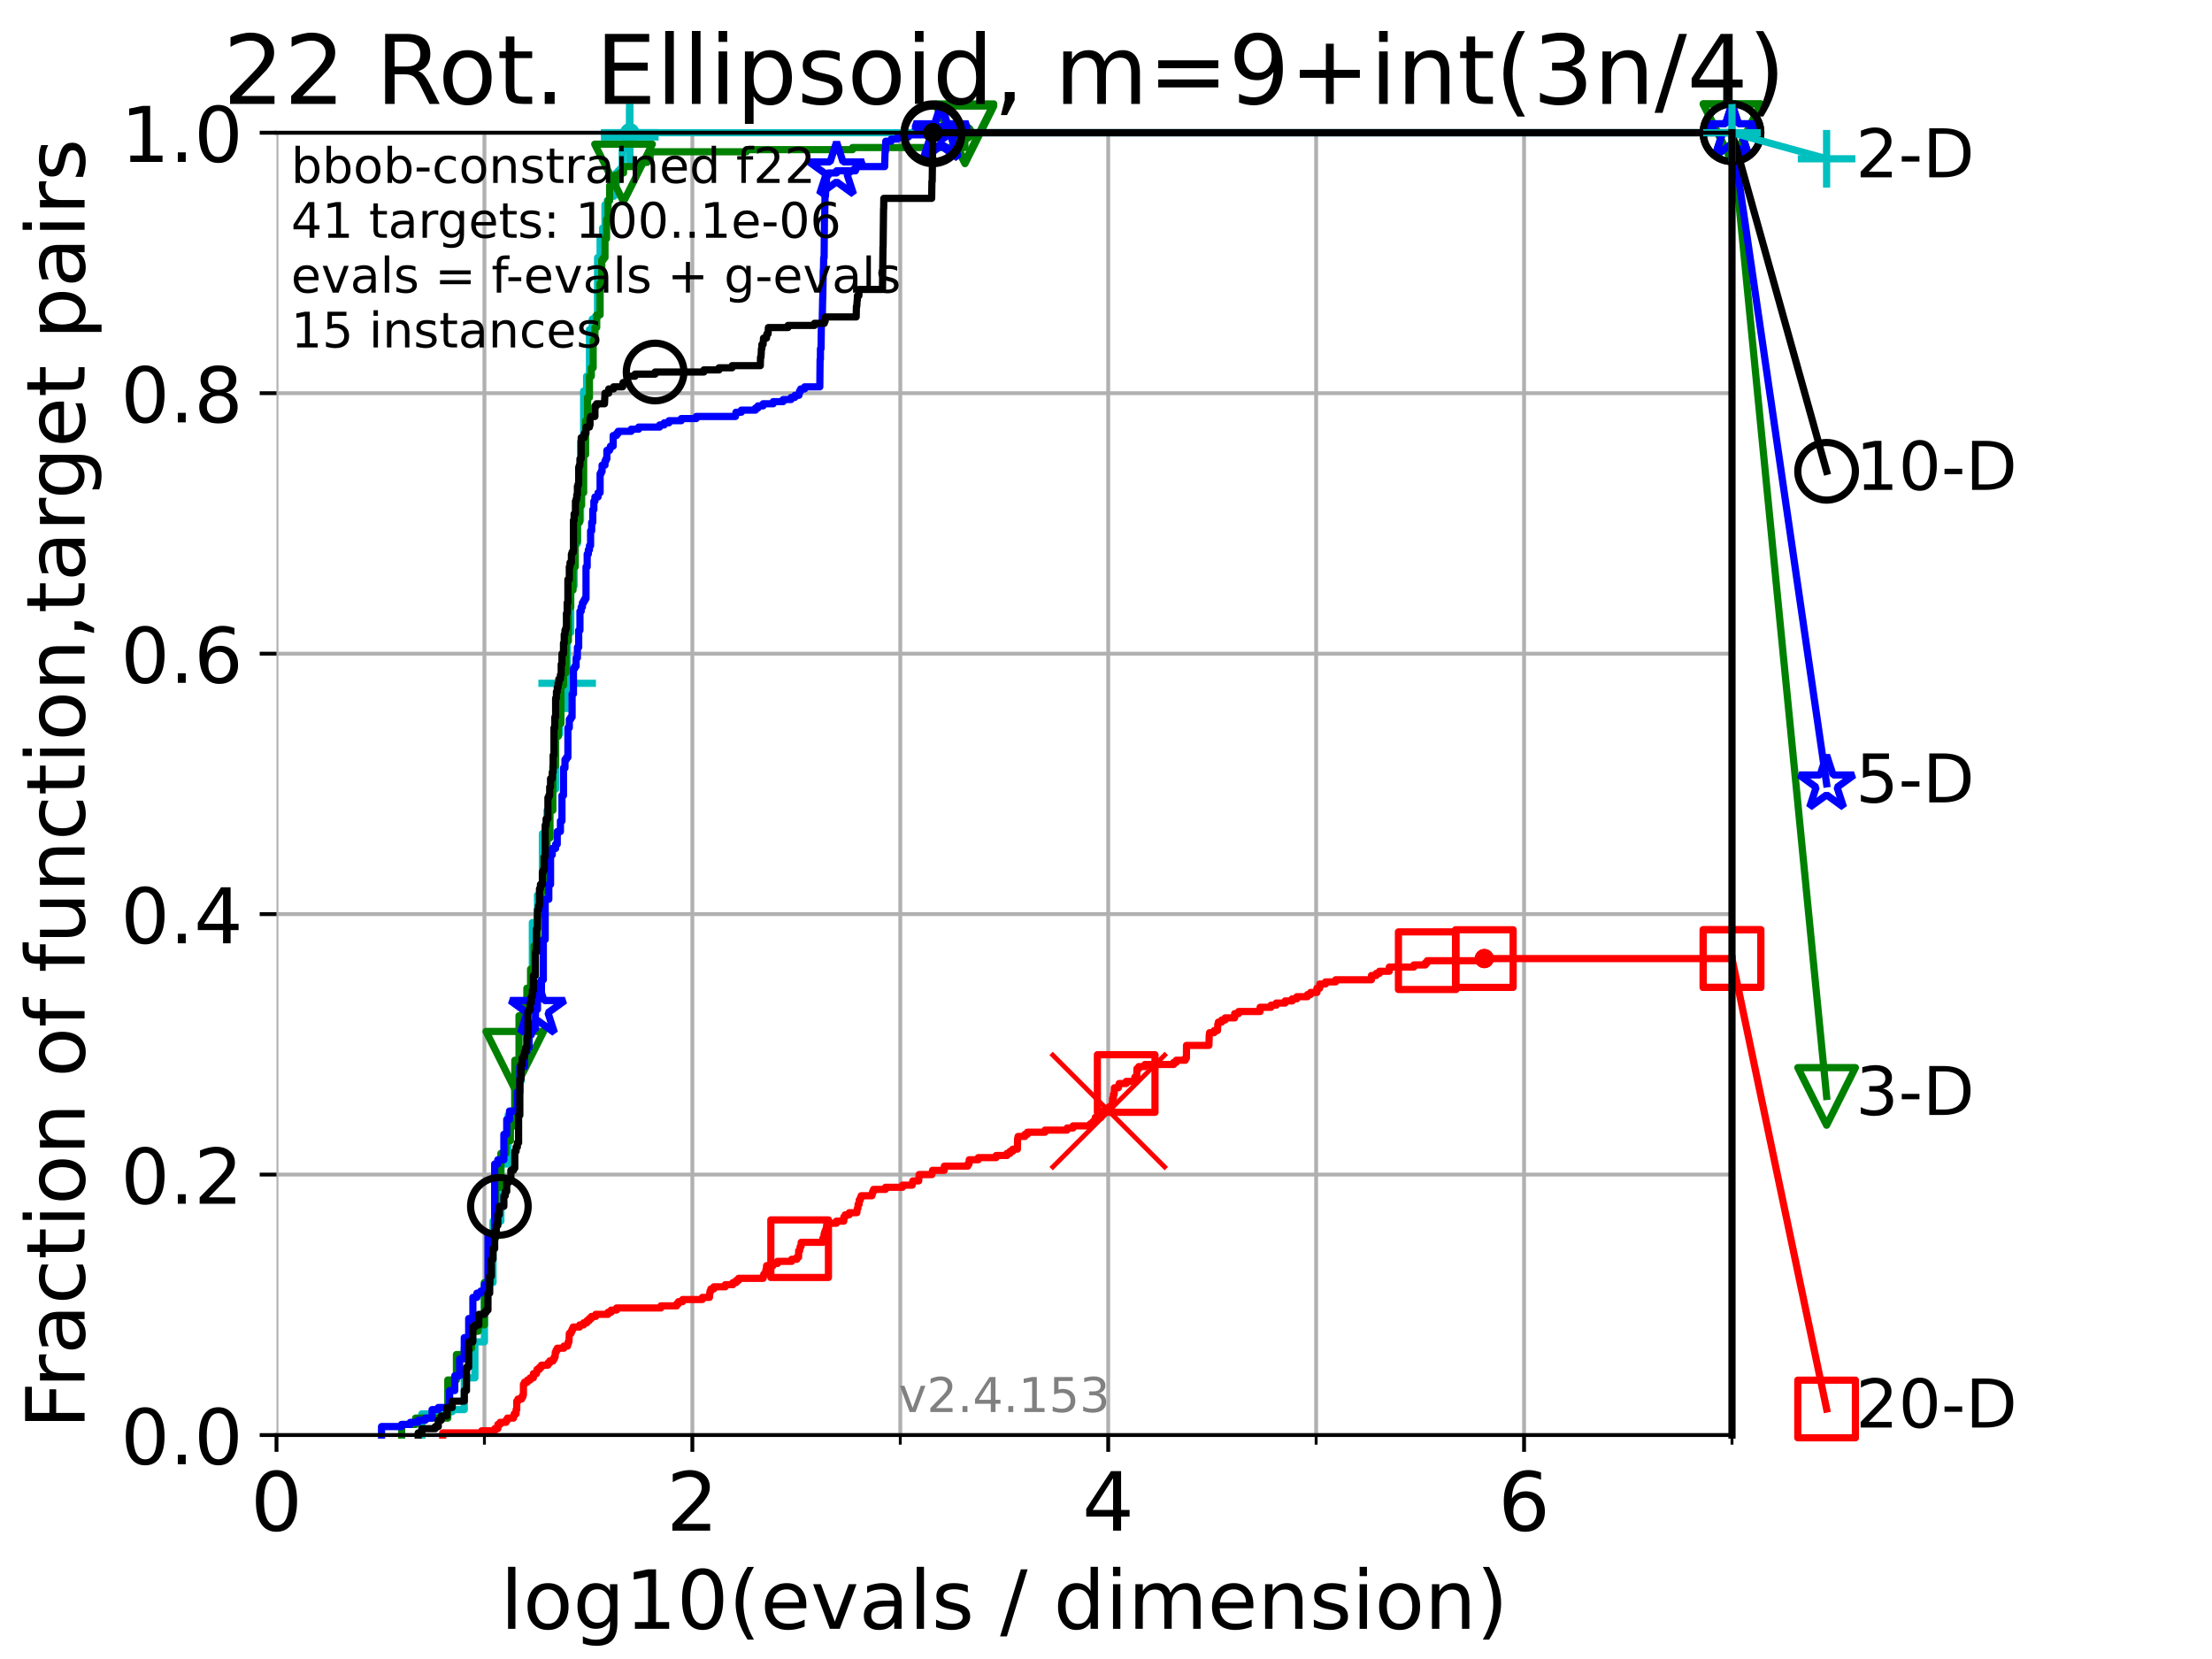 <?xml version="1.0" encoding="utf-8" standalone="no"?>
<!DOCTYPE svg PUBLIC "-//W3C//DTD SVG 1.1//EN"
  "http://www.w3.org/Graphics/SVG/1.1/DTD/svg11.dtd">
<!-- Created with matplotlib (https://matplotlib.org/) -->
<svg height="345.6pt" version="1.1" viewBox="0 0 460.8 345.6" width="460.8pt" xmlns="http://www.w3.org/2000/svg" xmlns:xlink="http://www.w3.org/1999/xlink">
 <defs>
  <style type="text/css">*{stroke-linecap:butt;stroke-linejoin:round;}</style>
 </defs>
 <g id="figure_1">
  <g id="patch_1">
   <path d="M 0 345.6 
L 460.8 345.6 
L 460.8 0 
L 0 0 
z
" style="fill:#ffffff;"/>
  </g>
  <g id="axes_1">
   <g id="patch_2">
    <path d="M 57.6 298.944 
L 360.806 298.944 
L 360.806 27.648 
L 57.6 27.648 
z
" style="fill:#ffffff;"/>
   </g>
   <g id="matplotlib.axis_1">
    <g id="xtick_1">
     <g id="line2d_1">
      <path clip-path="url(#p300825d9d3)" d="M 57.6 298.944 
L 57.6 27.648 
" style="fill:none;stroke:#b0b0b0;stroke-linecap:square;stroke-width:0.8;"/>
     </g>
     <g id="line2d_2">
      <defs>
       <path d="M 0 0 
L 0 3.5 
" id="m39b63f9e28" style="stroke:#000000;stroke-width:0.8;"/>
      </defs>
      <g>
       <use style="stroke:#000000;stroke-width:0.8;" x="57.6" xlink:href="#m39b63f9e28" y="298.944"/>
      </g>
     </g>
     <g id="text_1">
      <!-- 0 -->
      <g transform="translate(52.192 318.861)scale(0.17 -0.17)">
       <defs>
        <path d="M 31.781 66.406 
Q 24.172 66.406 20.328 58.906 
Q 16.5 51.422 16.5 36.375 
Q 16.5 21.391 20.328 13.891 
Q 24.172 6.391 31.781 6.391 
Q 39.453 6.391 43.281 13.891 
Q 47.125 21.391 47.125 36.375 
Q 47.125 51.422 43.281 58.906 
Q 39.453 66.406 31.781 66.406 
z
M 31.781 74.219 
Q 44.047 74.219 50.516 64.516 
Q 56.984 54.828 56.984 36.375 
Q 56.984 17.969 50.516 8.266 
Q 44.047 -1.422 31.781 -1.422 
Q 19.531 -1.422 13.062 8.266 
Q 6.594 17.969 6.594 36.375 
Q 6.594 54.828 13.062 64.516 
Q 19.531 74.219 31.781 74.219 
z
" id="DejaVuSans-48"/>
       </defs>
       <use xlink:href="#DejaVuSans-48"/>
      </g>
     </g>
    </g>
    <g id="xtick_2">
     <g id="line2d_3">
      <path clip-path="url(#p300825d9d3)" d="M 144.23 298.944 
L 144.23 27.648 
" style="fill:none;stroke:#b0b0b0;stroke-linecap:square;stroke-width:0.8;"/>
     </g>
     <g id="line2d_4">
      <g>
       <use style="stroke:#000000;stroke-width:0.8;" x="144.23" xlink:href="#m39b63f9e28" y="298.944"/>
      </g>
     </g>
     <g id="text_2">
      <!-- 2 -->
      <g transform="translate(138.822 318.861)scale(0.17 -0.17)">
       <defs>
        <path d="M 19.188 8.297 
L 53.609 8.297 
L 53.609 0 
L 7.328 0 
L 7.328 8.297 
Q 12.938 14.109 22.625 23.891 
Q 32.328 33.688 34.812 36.531 
Q 39.547 41.844 41.422 45.531 
Q 43.312 49.219 43.312 52.781 
Q 43.312 58.594 39.234 62.25 
Q 35.156 65.922 28.609 65.922 
Q 23.969 65.922 18.812 64.312 
Q 13.672 62.703 7.812 59.422 
L 7.812 69.391 
Q 13.766 71.781 18.938 73 
Q 24.125 74.219 28.422 74.219 
Q 39.75 74.219 46.484 68.547 
Q 53.219 62.891 53.219 53.422 
Q 53.219 48.922 51.531 44.891 
Q 49.859 40.875 45.406 35.406 
Q 44.188 33.984 37.641 27.219 
Q 31.109 20.453 19.188 8.297 
z
" id="DejaVuSans-50"/>
       </defs>
       <use xlink:href="#DejaVuSans-50"/>
      </g>
     </g>
    </g>
    <g id="xtick_3">
     <g id="line2d_5">
      <path clip-path="url(#p300825d9d3)" d="M 230.861 298.944 
L 230.861 27.648 
" style="fill:none;stroke:#b0b0b0;stroke-linecap:square;stroke-width:0.8;"/>
     </g>
     <g id="line2d_6">
      <g>
       <use style="stroke:#000000;stroke-width:0.8;" x="230.861" xlink:href="#m39b63f9e28" y="298.944"/>
      </g>
     </g>
     <g id="text_3">
      <!-- 4 -->
      <g transform="translate(225.453 318.861)scale(0.17 -0.17)">
       <defs>
        <path d="M 37.797 64.312 
L 12.891 25.391 
L 37.797 25.391 
z
M 35.203 72.906 
L 47.609 72.906 
L 47.609 25.391 
L 58.016 25.391 
L 58.016 17.188 
L 47.609 17.188 
L 47.609 0 
L 37.797 0 
L 37.797 17.188 
L 4.891 17.188 
L 4.891 26.703 
z
" id="DejaVuSans-52"/>
       </defs>
       <use xlink:href="#DejaVuSans-52"/>
      </g>
     </g>
    </g>
    <g id="xtick_4">
     <g id="line2d_7">
      <path clip-path="url(#p300825d9d3)" d="M 317.491 298.944 
L 317.491 27.648 
" style="fill:none;stroke:#b0b0b0;stroke-linecap:square;stroke-width:0.8;"/>
     </g>
     <g id="line2d_8">
      <g>
       <use style="stroke:#000000;stroke-width:0.8;" x="317.491" xlink:href="#m39b63f9e28" y="298.944"/>
      </g>
     </g>
     <g id="text_4">
      <!-- 6 -->
      <g transform="translate(312.083 318.861)scale(0.17 -0.17)">
       <defs>
        <path d="M 33.016 40.375 
Q 26.375 40.375 22.484 35.828 
Q 18.609 31.297 18.609 23.391 
Q 18.609 15.531 22.484 10.953 
Q 26.375 6.391 33.016 6.391 
Q 39.656 6.391 43.531 10.953 
Q 47.406 15.531 47.406 23.391 
Q 47.406 31.297 43.531 35.828 
Q 39.656 40.375 33.016 40.375 
z
M 52.594 71.297 
L 52.594 62.312 
Q 48.875 64.062 45.094 64.984 
Q 41.312 65.922 37.594 65.922 
Q 27.828 65.922 22.672 59.328 
Q 17.531 52.734 16.797 39.406 
Q 19.672 43.656 24.016 45.922 
Q 28.375 48.188 33.594 48.188 
Q 44.578 48.188 50.953 41.516 
Q 57.328 34.859 57.328 23.391 
Q 57.328 12.156 50.688 5.359 
Q 44.047 -1.422 33.016 -1.422 
Q 20.359 -1.422 13.672 8.266 
Q 6.984 17.969 6.984 36.375 
Q 6.984 53.656 15.188 63.938 
Q 23.391 74.219 37.203 74.219 
Q 40.922 74.219 44.703 73.484 
Q 48.484 72.75 52.594 71.297 
z
" id="DejaVuSans-54"/>
       </defs>
       <use xlink:href="#DejaVuSans-54"/>
      </g>
     </g>
    </g>
    <g id="xtick_5">
     <g id="line2d_9">
      <path clip-path="url(#p300825d9d3)" d="M 100.915 298.944 
L 100.915 27.648 
" style="fill:none;stroke:#b0b0b0;stroke-linecap:square;stroke-width:0.8;"/>
     </g>
     <g id="line2d_10">
      <defs>
       <path d="M 0 0 
L 0 2 
" id="m0e5c77002a" style="stroke:#000000;stroke-width:0.6;"/>
      </defs>
      <g>
       <use style="stroke:#000000;stroke-width:0.6;" x="100.915" xlink:href="#m0e5c77002a" y="298.944"/>
      </g>
     </g>
    </g>
    <g id="xtick_6">
     <g id="line2d_11">
      <path clip-path="url(#p300825d9d3)" d="M 187.546 298.944 
L 187.546 27.648 
" style="fill:none;stroke:#b0b0b0;stroke-linecap:square;stroke-width:0.8;"/>
     </g>
     <g id="line2d_12">
      <g>
       <use style="stroke:#000000;stroke-width:0.6;" x="187.546" xlink:href="#m0e5c77002a" y="298.944"/>
      </g>
     </g>
    </g>
    <g id="xtick_7">
     <g id="line2d_13">
      <path clip-path="url(#p300825d9d3)" d="M 274.176 298.944 
L 274.176 27.648 
" style="fill:none;stroke:#b0b0b0;stroke-linecap:square;stroke-width:0.8;"/>
     </g>
     <g id="line2d_14">
      <g>
       <use style="stroke:#000000;stroke-width:0.6;" x="274.176" xlink:href="#m0e5c77002a" y="298.944"/>
      </g>
     </g>
    </g>
    <g id="xtick_8">
     <g id="line2d_15">
      <path clip-path="url(#p300825d9d3)" d="M 360.806 298.944 
L 360.806 27.648 
" style="fill:none;stroke:#b0b0b0;stroke-linecap:square;stroke-width:0.8;"/>
     </g>
     <g id="line2d_16">
      <g>
       <use style="stroke:#000000;stroke-width:0.6;" x="360.806" xlink:href="#m0e5c77002a" y="298.944"/>
      </g>
     </g>
    </g>
    <g id="text_5">
     <!-- log10(evals / dimension) -->
     <g transform="translate(104.239 339.314)scale(0.17 -0.17)">
      <defs>
       <path d="M 9.422 75.984 
L 18.406 75.984 
L 18.406 0 
L 9.422 0 
z
" id="DejaVuSans-108"/>
       <path d="M 30.609 48.391 
Q 23.391 48.391 19.188 42.75 
Q 14.984 37.109 14.984 27.297 
Q 14.984 17.484 19.156 11.844 
Q 23.344 6.203 30.609 6.203 
Q 37.797 6.203 41.984 11.859 
Q 46.188 17.531 46.188 27.297 
Q 46.188 37.016 41.984 42.703 
Q 37.797 48.391 30.609 48.391 
z
M 30.609 56 
Q 42.328 56 49.016 48.375 
Q 55.719 40.766 55.719 27.297 
Q 55.719 13.875 49.016 6.219 
Q 42.328 -1.422 30.609 -1.422 
Q 18.844 -1.422 12.172 6.219 
Q 5.516 13.875 5.516 27.297 
Q 5.516 40.766 12.172 48.375 
Q 18.844 56 30.609 56 
z
" id="DejaVuSans-111"/>
       <path d="M 45.406 27.984 
Q 45.406 37.75 41.375 43.109 
Q 37.359 48.484 30.078 48.484 
Q 22.859 48.484 18.828 43.109 
Q 14.797 37.75 14.797 27.984 
Q 14.797 18.266 18.828 12.891 
Q 22.859 7.516 30.078 7.516 
Q 37.359 7.516 41.375 12.891 
Q 45.406 18.266 45.406 27.984 
z
M 54.391 6.781 
Q 54.391 -7.172 48.188 -13.984 
Q 42 -20.797 29.203 -20.797 
Q 24.469 -20.797 20.266 -20.094 
Q 16.062 -19.391 12.109 -17.922 
L 12.109 -9.188 
Q 16.062 -11.328 19.922 -12.344 
Q 23.781 -13.375 27.781 -13.375 
Q 36.625 -13.375 41.016 -8.766 
Q 45.406 -4.156 45.406 5.172 
L 45.406 9.625 
Q 42.625 4.781 38.281 2.391 
Q 33.938 0 27.875 0 
Q 17.828 0 11.672 7.656 
Q 5.516 15.328 5.516 27.984 
Q 5.516 40.672 11.672 48.328 
Q 17.828 56 27.875 56 
Q 33.938 56 38.281 53.609 
Q 42.625 51.219 45.406 46.391 
L 45.406 54.688 
L 54.391 54.688 
z
" id="DejaVuSans-103"/>
       <path d="M 12.406 8.297 
L 28.516 8.297 
L 28.516 63.922 
L 10.984 60.406 
L 10.984 69.391 
L 28.422 72.906 
L 38.281 72.906 
L 38.281 8.297 
L 54.391 8.297 
L 54.391 0 
L 12.406 0 
z
" id="DejaVuSans-49"/>
       <path d="M 31 75.875 
Q 24.469 64.656 21.281 53.656 
Q 18.109 42.672 18.109 31.391 
Q 18.109 20.125 21.312 9.062 
Q 24.516 -2 31 -13.188 
L 23.188 -13.188 
Q 15.875 -1.703 12.234 9.375 
Q 8.594 20.453 8.594 31.391 
Q 8.594 42.281 12.203 53.312 
Q 15.828 64.359 23.188 75.875 
z
" id="DejaVuSans-40"/>
       <path d="M 56.203 29.594 
L 56.203 25.203 
L 14.891 25.203 
Q 15.484 15.922 20.484 11.062 
Q 25.484 6.203 34.422 6.203 
Q 39.594 6.203 44.453 7.469 
Q 49.312 8.734 54.109 11.281 
L 54.109 2.781 
Q 49.266 0.734 44.188 -0.344 
Q 39.109 -1.422 33.891 -1.422 
Q 20.797 -1.422 13.156 6.188 
Q 5.516 13.812 5.516 26.812 
Q 5.516 40.234 12.766 48.109 
Q 20.016 56 32.328 56 
Q 43.359 56 49.781 48.891 
Q 56.203 41.797 56.203 29.594 
z
M 47.219 32.234 
Q 47.125 39.594 43.094 43.984 
Q 39.062 48.391 32.422 48.391 
Q 24.906 48.391 20.391 44.141 
Q 15.875 39.891 15.188 32.172 
z
" id="DejaVuSans-101"/>
       <path d="M 2.984 54.688 
L 12.5 54.688 
L 29.594 8.797 
L 46.688 54.688 
L 56.203 54.688 
L 35.688 0 
L 23.484 0 
z
" id="DejaVuSans-118"/>
       <path d="M 34.281 27.484 
Q 23.391 27.484 19.188 25 
Q 14.984 22.516 14.984 16.5 
Q 14.984 11.719 18.141 8.906 
Q 21.297 6.109 26.703 6.109 
Q 34.188 6.109 38.703 11.406 
Q 43.219 16.703 43.219 25.484 
L 43.219 27.484 
z
M 52.203 31.203 
L 52.203 0 
L 43.219 0 
L 43.219 8.297 
Q 40.141 3.328 35.547 0.953 
Q 30.953 -1.422 24.312 -1.422 
Q 15.922 -1.422 10.953 3.297 
Q 6 8.016 6 15.922 
Q 6 25.141 12.172 29.828 
Q 18.359 34.516 30.609 34.516 
L 43.219 34.516 
L 43.219 35.406 
Q 43.219 41.609 39.141 45 
Q 35.062 48.391 27.688 48.391 
Q 23 48.391 18.547 47.266 
Q 14.109 46.141 10.016 43.891 
L 10.016 52.203 
Q 14.938 54.109 19.578 55.047 
Q 24.219 56 28.609 56 
Q 40.484 56 46.344 49.844 
Q 52.203 43.703 52.203 31.203 
z
" id="DejaVuSans-97"/>
       <path d="M 44.281 53.078 
L 44.281 44.578 
Q 40.484 46.531 36.375 47.5 
Q 32.281 48.484 27.875 48.484 
Q 21.188 48.484 17.844 46.438 
Q 14.5 44.391 14.5 40.281 
Q 14.5 37.156 16.891 35.375 
Q 19.281 33.594 26.516 31.984 
L 29.594 31.297 
Q 39.156 29.25 43.188 25.516 
Q 47.219 21.781 47.219 15.094 
Q 47.219 7.469 41.188 3.016 
Q 35.156 -1.422 24.609 -1.422 
Q 20.219 -1.422 15.453 -0.562 
Q 10.688 0.297 5.422 2 
L 5.422 11.281 
Q 10.406 8.688 15.234 7.391 
Q 20.062 6.109 24.812 6.109 
Q 31.156 6.109 34.562 8.281 
Q 37.984 10.453 37.984 14.406 
Q 37.984 18.062 35.516 20.016 
Q 33.062 21.969 24.703 23.781 
L 21.578 24.516 
Q 13.234 26.266 9.516 29.906 
Q 5.812 33.547 5.812 39.891 
Q 5.812 47.609 11.281 51.797 
Q 16.75 56 26.812 56 
Q 31.781 56 36.172 55.266 
Q 40.578 54.547 44.281 53.078 
z
" id="DejaVuSans-115"/>
       <path id="DejaVuSans-32"/>
       <path d="M 25.391 72.906 
L 33.688 72.906 
L 8.297 -9.281 
L 0 -9.281 
z
" id="DejaVuSans-47"/>
       <path d="M 45.406 46.391 
L 45.406 75.984 
L 54.391 75.984 
L 54.391 0 
L 45.406 0 
L 45.406 8.203 
Q 42.578 3.328 38.25 0.953 
Q 33.938 -1.422 27.875 -1.422 
Q 17.969 -1.422 11.734 6.484 
Q 5.516 14.406 5.516 27.297 
Q 5.516 40.188 11.734 48.094 
Q 17.969 56 27.875 56 
Q 33.938 56 38.25 53.625 
Q 42.578 51.266 45.406 46.391 
z
M 14.797 27.297 
Q 14.797 17.391 18.875 11.75 
Q 22.953 6.109 30.078 6.109 
Q 37.203 6.109 41.297 11.75 
Q 45.406 17.391 45.406 27.297 
Q 45.406 37.203 41.297 42.844 
Q 37.203 48.484 30.078 48.484 
Q 22.953 48.484 18.875 42.844 
Q 14.797 37.203 14.797 27.297 
z
" id="DejaVuSans-100"/>
       <path d="M 9.422 54.688 
L 18.406 54.688 
L 18.406 0 
L 9.422 0 
z
M 9.422 75.984 
L 18.406 75.984 
L 18.406 64.594 
L 9.422 64.594 
z
" id="DejaVuSans-105"/>
       <path d="M 52 44.188 
Q 55.375 50.25 60.062 53.125 
Q 64.75 56 71.094 56 
Q 79.641 56 84.281 50.016 
Q 88.922 44.047 88.922 33.016 
L 88.922 0 
L 79.891 0 
L 79.891 32.719 
Q 79.891 40.578 77.094 44.375 
Q 74.312 48.188 68.609 48.188 
Q 61.625 48.188 57.562 43.547 
Q 53.516 38.922 53.516 30.906 
L 53.516 0 
L 44.484 0 
L 44.484 32.719 
Q 44.484 40.625 41.703 44.406 
Q 38.922 48.188 33.109 48.188 
Q 26.219 48.188 22.156 43.531 
Q 18.109 38.875 18.109 30.906 
L 18.109 0 
L 9.078 0 
L 9.078 54.688 
L 18.109 54.688 
L 18.109 46.188 
Q 21.188 51.219 25.484 53.609 
Q 29.781 56 35.688 56 
Q 41.656 56 45.828 52.969 
Q 50 49.953 52 44.188 
z
" id="DejaVuSans-109"/>
       <path d="M 54.891 33.016 
L 54.891 0 
L 45.906 0 
L 45.906 32.719 
Q 45.906 40.484 42.875 44.328 
Q 39.844 48.188 33.797 48.188 
Q 26.516 48.188 22.312 43.547 
Q 18.109 38.922 18.109 30.906 
L 18.109 0 
L 9.078 0 
L 9.078 54.688 
L 18.109 54.688 
L 18.109 46.188 
Q 21.344 51.125 25.703 53.562 
Q 30.078 56 35.797 56 
Q 45.219 56 50.047 50.172 
Q 54.891 44.344 54.891 33.016 
z
" id="DejaVuSans-110"/>
       <path d="M 8.016 75.875 
L 15.828 75.875 
Q 23.141 64.359 26.781 53.312 
Q 30.422 42.281 30.422 31.391 
Q 30.422 20.453 26.781 9.375 
Q 23.141 -1.703 15.828 -13.188 
L 8.016 -13.188 
Q 14.5 -2 17.703 9.062 
Q 20.906 20.125 20.906 31.391 
Q 20.906 42.672 17.703 53.656 
Q 14.5 64.656 8.016 75.875 
z
" id="DejaVuSans-41"/>
      </defs>
      <use xlink:href="#DejaVuSans-108"/>
      <use x="27.783" xlink:href="#DejaVuSans-111"/>
      <use x="88.965" xlink:href="#DejaVuSans-103"/>
      <use x="152.441" xlink:href="#DejaVuSans-49"/>
      <use x="216.064" xlink:href="#DejaVuSans-48"/>
      <use x="279.688" xlink:href="#DejaVuSans-40"/>
      <use x="318.701" xlink:href="#DejaVuSans-101"/>
      <use x="380.225" xlink:href="#DejaVuSans-118"/>
      <use x="439.404" xlink:href="#DejaVuSans-97"/>
      <use x="500.684" xlink:href="#DejaVuSans-108"/>
      <use x="528.467" xlink:href="#DejaVuSans-115"/>
      <use x="580.566" xlink:href="#DejaVuSans-32"/>
      <use x="612.354" xlink:href="#DejaVuSans-47"/>
      <use x="646.045" xlink:href="#DejaVuSans-32"/>
      <use x="677.832" xlink:href="#DejaVuSans-100"/>
      <use x="741.309" xlink:href="#DejaVuSans-105"/>
      <use x="769.092" xlink:href="#DejaVuSans-109"/>
      <use x="866.504" xlink:href="#DejaVuSans-101"/>
      <use x="928.027" xlink:href="#DejaVuSans-110"/>
      <use x="991.406" xlink:href="#DejaVuSans-115"/>
      <use x="1043.506" xlink:href="#DejaVuSans-105"/>
      <use x="1071.289" xlink:href="#DejaVuSans-111"/>
      <use x="1132.471" xlink:href="#DejaVuSans-110"/>
      <use x="1195.85" xlink:href="#DejaVuSans-41"/>
     </g>
    </g>
   </g>
   <g id="matplotlib.axis_2">
    <g id="ytick_1">
     <g id="line2d_17">
      <path clip-path="url(#p300825d9d3)" d="M 57.6 298.944 
L 360.806 298.944 
" style="fill:none;stroke:#b0b0b0;stroke-linecap:square;stroke-width:0.8;"/>
     </g>
     <g id="line2d_18">
      <defs>
       <path d="M 0 0 
L -3.5 0 
" id="m8e7bbec1e2" style="stroke:#000000;stroke-width:0.8;"/>
      </defs>
      <g>
       <use style="stroke:#000000;stroke-width:0.8;" x="57.6" xlink:href="#m8e7bbec1e2" y="298.944"/>
      </g>
     </g>
     <g id="text_6">
      <!-- 0.0 -->
      <g transform="translate(25.155 305.023)scale(0.16 -0.16)">
       <defs>
        <path d="M 10.688 12.406 
L 21 12.406 
L 21 0 
L 10.688 0 
z
" id="DejaVuSans-46"/>
       </defs>
       <use xlink:href="#DejaVuSans-48"/>
       <use x="63.623" xlink:href="#DejaVuSans-46"/>
       <use x="95.41" xlink:href="#DejaVuSans-48"/>
      </g>
     </g>
    </g>
    <g id="ytick_2">
     <g id="line2d_19">
      <path clip-path="url(#p300825d9d3)" d="M 57.6 244.685 
L 360.806 244.685 
" style="fill:none;stroke:#b0b0b0;stroke-linecap:square;stroke-width:0.8;"/>
     </g>
     <g id="line2d_20">
      <g>
       <use style="stroke:#000000;stroke-width:0.8;" x="57.6" xlink:href="#m8e7bbec1e2" y="244.685"/>
      </g>
     </g>
     <g id="text_7">
      <!-- 0.2 -->
      <g transform="translate(25.155 250.764)scale(0.16 -0.16)">
       <use xlink:href="#DejaVuSans-48"/>
       <use x="63.623" xlink:href="#DejaVuSans-46"/>
       <use x="95.41" xlink:href="#DejaVuSans-50"/>
      </g>
     </g>
    </g>
    <g id="ytick_3">
     <g id="line2d_21">
      <path clip-path="url(#p300825d9d3)" d="M 57.6 190.426 
L 360.806 190.426 
" style="fill:none;stroke:#b0b0b0;stroke-linecap:square;stroke-width:0.8;"/>
     </g>
     <g id="line2d_22">
      <g>
       <use style="stroke:#000000;stroke-width:0.8;" x="57.6" xlink:href="#m8e7bbec1e2" y="190.426"/>
      </g>
     </g>
     <g id="text_8">
      <!-- 0.4 -->
      <g transform="translate(25.155 196.504)scale(0.16 -0.16)">
       <use xlink:href="#DejaVuSans-48"/>
       <use x="63.623" xlink:href="#DejaVuSans-46"/>
       <use x="95.41" xlink:href="#DejaVuSans-52"/>
      </g>
     </g>
    </g>
    <g id="ytick_4">
     <g id="line2d_23">
      <path clip-path="url(#p300825d9d3)" d="M 57.6 136.166 
L 360.806 136.166 
" style="fill:none;stroke:#b0b0b0;stroke-linecap:square;stroke-width:0.8;"/>
     </g>
     <g id="line2d_24">
      <g>
       <use style="stroke:#000000;stroke-width:0.8;" x="57.6" xlink:href="#m8e7bbec1e2" y="136.166"/>
      </g>
     </g>
     <g id="text_9">
      <!-- 0.6 -->
      <g transform="translate(25.155 142.245)scale(0.16 -0.16)">
       <use xlink:href="#DejaVuSans-48"/>
       <use x="63.623" xlink:href="#DejaVuSans-46"/>
       <use x="95.41" xlink:href="#DejaVuSans-54"/>
      </g>
     </g>
    </g>
    <g id="ytick_5">
     <g id="line2d_25">
      <path clip-path="url(#p300825d9d3)" d="M 57.6 81.907 
L 360.806 81.907 
" style="fill:none;stroke:#b0b0b0;stroke-linecap:square;stroke-width:0.8;"/>
     </g>
     <g id="line2d_26">
      <g>
       <use style="stroke:#000000;stroke-width:0.8;" x="57.6" xlink:href="#m8e7bbec1e2" y="81.907"/>
      </g>
     </g>
     <g id="text_10">
      <!-- 0.8 -->
      <g transform="translate(25.155 87.986)scale(0.16 -0.16)">
       <defs>
        <path d="M 31.781 34.625 
Q 24.75 34.625 20.719 30.859 
Q 16.703 27.094 16.703 20.516 
Q 16.703 13.922 20.719 10.156 
Q 24.75 6.391 31.781 6.391 
Q 38.812 6.391 42.859 10.172 
Q 46.922 13.969 46.922 20.516 
Q 46.922 27.094 42.891 30.859 
Q 38.875 34.625 31.781 34.625 
z
M 21.922 38.812 
Q 15.578 40.375 12.031 44.719 
Q 8.5 49.078 8.5 55.328 
Q 8.5 64.062 14.719 69.141 
Q 20.953 74.219 31.781 74.219 
Q 42.672 74.219 48.875 69.141 
Q 55.078 64.062 55.078 55.328 
Q 55.078 49.078 51.531 44.719 
Q 48 40.375 41.703 38.812 
Q 48.828 37.156 52.797 32.312 
Q 56.781 27.484 56.781 20.516 
Q 56.781 9.906 50.312 4.234 
Q 43.844 -1.422 31.781 -1.422 
Q 19.734 -1.422 13.25 4.234 
Q 6.781 9.906 6.781 20.516 
Q 6.781 27.484 10.781 32.312 
Q 14.797 37.156 21.922 38.812 
z
M 18.312 54.391 
Q 18.312 48.734 21.844 45.562 
Q 25.391 42.391 31.781 42.391 
Q 38.141 42.391 41.719 45.562 
Q 45.312 48.734 45.312 54.391 
Q 45.312 60.062 41.719 63.234 
Q 38.141 66.406 31.781 66.406 
Q 25.391 66.406 21.844 63.234 
Q 18.312 60.062 18.312 54.391 
z
" id="DejaVuSans-56"/>
       </defs>
       <use xlink:href="#DejaVuSans-48"/>
       <use x="63.623" xlink:href="#DejaVuSans-46"/>
       <use x="95.41" xlink:href="#DejaVuSans-56"/>
      </g>
     </g>
    </g>
    <g id="ytick_6">
     <g id="line2d_27">
      <path clip-path="url(#p300825d9d3)" d="M 57.6 27.648 
L 360.806 27.648 
" style="fill:none;stroke:#b0b0b0;stroke-linecap:square;stroke-width:0.8;"/>
     </g>
     <g id="line2d_28">
      <g>
       <use style="stroke:#000000;stroke-width:0.8;" x="57.6" xlink:href="#m8e7bbec1e2" y="27.648"/>
      </g>
     </g>
     <g id="text_11">
      <!-- 1.0 -->
      <g transform="translate(25.155 33.727)scale(0.16 -0.16)">
       <use xlink:href="#DejaVuSans-49"/>
       <use x="63.623" xlink:href="#DejaVuSans-46"/>
       <use x="95.41" xlink:href="#DejaVuSans-48"/>
      </g>
     </g>
    </g>
    <g id="text_12">
     <!-- Fraction of function,target pairs -->
     <g transform="translate(17.62 297.681)rotate(-90)scale(0.17 -0.17)">
      <defs>
       <path d="M 9.812 72.906 
L 51.703 72.906 
L 51.703 64.594 
L 19.672 64.594 
L 19.672 43.109 
L 48.578 43.109 
L 48.578 34.812 
L 19.672 34.812 
L 19.672 0 
L 9.812 0 
z
" id="DejaVuSans-70"/>
       <path d="M 41.109 46.297 
Q 39.594 47.172 37.812 47.578 
Q 36.031 48 33.891 48 
Q 26.266 48 22.188 43.047 
Q 18.109 38.094 18.109 28.812 
L 18.109 0 
L 9.078 0 
L 9.078 54.688 
L 18.109 54.688 
L 18.109 46.188 
Q 20.953 51.172 25.484 53.578 
Q 30.031 56 36.531 56 
Q 37.453 56 38.578 55.875 
Q 39.703 55.766 41.062 55.516 
z
" id="DejaVuSans-114"/>
       <path d="M 48.781 52.594 
L 48.781 44.188 
Q 44.969 46.297 41.141 47.344 
Q 37.312 48.391 33.406 48.391 
Q 24.656 48.391 19.812 42.844 
Q 14.984 37.312 14.984 27.297 
Q 14.984 17.281 19.812 11.734 
Q 24.656 6.203 33.406 6.203 
Q 37.312 6.203 41.141 7.25 
Q 44.969 8.297 48.781 10.406 
L 48.781 2.094 
Q 45.016 0.344 40.984 -0.531 
Q 36.969 -1.422 32.422 -1.422 
Q 20.062 -1.422 12.781 6.344 
Q 5.516 14.109 5.516 27.297 
Q 5.516 40.672 12.859 48.328 
Q 20.219 56 33.016 56 
Q 37.156 56 41.109 55.141 
Q 45.062 54.297 48.781 52.594 
z
" id="DejaVuSans-99"/>
       <path d="M 18.312 70.219 
L 18.312 54.688 
L 36.812 54.688 
L 36.812 47.703 
L 18.312 47.703 
L 18.312 18.016 
Q 18.312 11.328 20.141 9.422 
Q 21.969 7.516 27.594 7.516 
L 36.812 7.516 
L 36.812 0 
L 27.594 0 
Q 17.188 0 13.234 3.875 
Q 9.281 7.766 9.281 18.016 
L 9.281 47.703 
L 2.688 47.703 
L 2.688 54.688 
L 9.281 54.688 
L 9.281 70.219 
z
" id="DejaVuSans-116"/>
       <path d="M 37.109 75.984 
L 37.109 68.5 
L 28.516 68.5 
Q 23.688 68.5 21.797 66.547 
Q 19.922 64.594 19.922 59.516 
L 19.922 54.688 
L 34.719 54.688 
L 34.719 47.703 
L 19.922 47.703 
L 19.922 0 
L 10.891 0 
L 10.891 47.703 
L 2.297 47.703 
L 2.297 54.688 
L 10.891 54.688 
L 10.891 58.5 
Q 10.891 67.625 15.141 71.797 
Q 19.391 75.984 28.609 75.984 
z
" id="DejaVuSans-102"/>
       <path d="M 8.5 21.578 
L 8.5 54.688 
L 17.484 54.688 
L 17.484 21.922 
Q 17.484 14.156 20.5 10.266 
Q 23.531 6.391 29.594 6.391 
Q 36.859 6.391 41.078 11.031 
Q 45.312 15.672 45.312 23.688 
L 45.312 54.688 
L 54.297 54.688 
L 54.297 0 
L 45.312 0 
L 45.312 8.406 
Q 42.047 3.422 37.719 1 
Q 33.406 -1.422 27.688 -1.422 
Q 18.266 -1.422 13.375 4.438 
Q 8.5 10.297 8.5 21.578 
z
M 31.109 56 
z
" id="DejaVuSans-117"/>
       <path d="M 11.719 12.406 
L 22.016 12.406 
L 22.016 4 
L 14.016 -11.625 
L 7.719 -11.625 
L 11.719 4 
z
" id="DejaVuSans-44"/>
       <path d="M 18.109 8.203 
L 18.109 -20.797 
L 9.078 -20.797 
L 9.078 54.688 
L 18.109 54.688 
L 18.109 46.391 
Q 20.953 51.266 25.266 53.625 
Q 29.594 56 35.594 56 
Q 45.562 56 51.781 48.094 
Q 58.016 40.188 58.016 27.297 
Q 58.016 14.406 51.781 6.484 
Q 45.562 -1.422 35.594 -1.422 
Q 29.594 -1.422 25.266 0.953 
Q 20.953 3.328 18.109 8.203 
z
M 48.688 27.297 
Q 48.688 37.203 44.609 42.844 
Q 40.531 48.484 33.406 48.484 
Q 26.266 48.484 22.188 42.844 
Q 18.109 37.203 18.109 27.297 
Q 18.109 17.391 22.188 11.75 
Q 26.266 6.109 33.406 6.109 
Q 40.531 6.109 44.609 11.75 
Q 48.688 17.391 48.688 27.297 
z
" id="DejaVuSans-112"/>
      </defs>
      <use xlink:href="#DejaVuSans-70"/>
      <use x="50.27" xlink:href="#DejaVuSans-114"/>
      <use x="91.383" xlink:href="#DejaVuSans-97"/>
      <use x="152.662" xlink:href="#DejaVuSans-99"/>
      <use x="207.643" xlink:href="#DejaVuSans-116"/>
      <use x="246.852" xlink:href="#DejaVuSans-105"/>
      <use x="274.635" xlink:href="#DejaVuSans-111"/>
      <use x="335.816" xlink:href="#DejaVuSans-110"/>
      <use x="399.195" xlink:href="#DejaVuSans-32"/>
      <use x="430.982" xlink:href="#DejaVuSans-111"/>
      <use x="492.164" xlink:href="#DejaVuSans-102"/>
      <use x="527.369" xlink:href="#DejaVuSans-32"/>
      <use x="559.156" xlink:href="#DejaVuSans-102"/>
      <use x="594.361" xlink:href="#DejaVuSans-117"/>
      <use x="657.74" xlink:href="#DejaVuSans-110"/>
      <use x="721.119" xlink:href="#DejaVuSans-99"/>
      <use x="776.1" xlink:href="#DejaVuSans-116"/>
      <use x="815.309" xlink:href="#DejaVuSans-105"/>
      <use x="843.092" xlink:href="#DejaVuSans-111"/>
      <use x="904.273" xlink:href="#DejaVuSans-110"/>
      <use x="967.652" xlink:href="#DejaVuSans-44"/>
      <use x="999.439" xlink:href="#DejaVuSans-116"/>
      <use x="1038.648" xlink:href="#DejaVuSans-97"/>
      <use x="1099.928" xlink:href="#DejaVuSans-114"/>
      <use x="1139.291" xlink:href="#DejaVuSans-103"/>
      <use x="1202.768" xlink:href="#DejaVuSans-101"/>
      <use x="1264.291" xlink:href="#DejaVuSans-116"/>
      <use x="1303.5" xlink:href="#DejaVuSans-32"/>
      <use x="1335.287" xlink:href="#DejaVuSans-112"/>
      <use x="1398.764" xlink:href="#DejaVuSans-97"/>
      <use x="1460.043" xlink:href="#DejaVuSans-105"/>
      <use x="1487.826" xlink:href="#DejaVuSans-114"/>
      <use x="1528.939" xlink:href="#DejaVuSans-115"/>
     </g>
    </g>
   </g>
   <g id="line2d_29">
    <defs>
     <path d="M 0 1.5 
C 0.398 1.5 0.779 1.342 1.061 1.061 
C 1.342 0.779 1.5 0.398 1.5 0 
C 1.5 -0.398 1.342 -0.779 1.061 -1.061 
C 0.779 -1.342 0.398 -1.5 0 -1.5 
C -0.398 -1.5 -0.779 -1.342 -1.061 -1.061 
C -1.342 -0.779 -1.5 -0.398 -1.5 0 
C -1.5 0.398 -1.342 0.779 -1.061 1.061 
C -0.779 1.342 -0.398 1.5 0 1.5 
z
" id="me93cb836c0" style="stroke:#00bfbf;"/>
    </defs>
    <g>
     <use style="fill:#00bfbf;stroke:#00bfbf;" x="131.191" xlink:href="#me93cb836c0" y="27.648"/>
     <use style="fill:#00bfbf;stroke:#00bfbf;" x="131.191" xlink:href="#me93cb836c0" y="27.648"/>
    </g>
   </g>
   <g id="line2d_30">
    <path d="M 87.876 298.944 
L 87.876 294.533 
L 91.306 294.533 
L 91.306 294.092 
L 94.206 294.092 
L 94.206 293.65 
L 96.718 293.65 
L 96.718 287.033 
L 98.933 287.033 
L 98.933 279.534 
L 100.915 279.534 
L 100.915 267.183 
L 102.708 267.183 
L 102.708 254.39 
L 104.345 254.39 
L 104.345 242.479 
L 105.851 242.479 
L 105.851 232.333 
L 107.245 232.333 
L 107.245 225.275 
L 108.543 225.275 
L 108.543 218.658 
L 109.757 218.658 
L 109.757 209.394 
L 110.897 209.394 
L 110.897 192.19 
L 111.972 192.19 
L 111.972 186.455 
L 112.989 186.455 
L 112.989 173.663 
L 113.954 173.663 
L 113.954 168.81 
L 114.872 168.81 
L 114.872 164.399 
L 115.747 164.399 
L 115.747 152.929 
L 116.584 152.929 
L 116.584 145.871 
L 117.384 145.871 
L 117.384 142.342 
L 118.152 142.342 
L 118.152 131.755 
L 118.89 131.755 
L 118.89 122.05 
L 119.6 122.05 
L 119.6 113.228 
L 120.284 113.228 
L 120.284 108.375 
L 120.944 108.375 
L 120.944 92.053 
L 121.582 92.053 
L 121.582 81.466 
L 122.199 81.466 
L 122.199 78.378 
L 122.796 78.378 
L 122.796 68.673 
L 123.375 68.673 
L 123.375 66.468 
L 123.936 66.468 
L 123.936 66.026 
L 124.482 66.026 
L 124.482 53.675 
L 125.012 53.675 
L 125.012 49.705 
L 125.527 49.705 
L 125.527 47.499 
L 126.029 47.499 
L 126.029 42.646 
L 126.517 42.646 
L 126.517 41.764 
L 126.994 41.764 
L 126.994 40.882 
L 127.911 40.882 
L 127.911 39.559 
L 128.354 39.559 
L 128.354 36.03 
L 128.786 36.03 
L 128.786 35.588 
L 129.209 35.588 
L 129.209 35.147 
L 129.623 35.147 
L 129.623 31.177 
L 130.027 31.177 
L 130.027 30.736 
L 130.423 30.736 
L 130.423 28.53 
L 131.191 28.53 
L 131.191 27.648 
L 360.806 27.648 
" style="fill:none;stroke:#00bfbf;stroke-linecap:square;stroke-width:1.5;"/>
   </g>
   <g id="line2d_31">
    <defs>
     <path d="M -6 0 
L 6 0 
M 0 6 
L 0 -6 
" id="m4aa20bf86a" style="stroke:#00bfbf;stroke-width:1.5;"/>
    </defs>
    <g>
     <use style="fill-opacity:0;stroke:#00bfbf;stroke-width:1.5;" x="118.152" xlink:href="#m4aa20bf86a" y="142.342"/>
     <use style="fill-opacity:0;stroke:#00bfbf;stroke-width:1.5;" x="131.191" xlink:href="#m4aa20bf86a" y="28.53"/>
     <use style="fill-opacity:0;stroke:#00bfbf;stroke-width:1.5;" x="131.191" xlink:href="#m4aa20bf86a" y="27.648"/>
     <use style="fill-opacity:0;stroke:#00bfbf;stroke-width:1.5;" x="131.191" xlink:href="#m4aa20bf86a" y="27.648"/>
     <use style="fill-opacity:0;stroke:#00bfbf;stroke-width:1.5;" x="360.806" xlink:href="#m4aa20bf86a" y="27.648"/>
    </g>
   </g>
   <g id="line2d_32">
    <path style="fill:none;stroke:#00bfbf;stroke-linecap:square;stroke-width:1.5;"/>
    <g/>
   </g>
   <g id="line2d_33">
    <defs>
     <path d="M 0 1.5 
C 0.398 1.5 0.779 1.342 1.061 1.061 
C 1.342 0.779 1.5 0.398 1.5 0 
C 1.5 -0.398 1.342 -0.779 1.061 -1.061 
C 0.779 -1.342 0.398 -1.5 0 -1.5 
C -0.398 -1.5 -0.779 -1.342 -1.061 -1.061 
C -1.342 -0.779 -1.5 -0.398 -1.5 0 
C -1.5 0.398 -1.342 0.779 -1.061 1.061 
C -0.779 1.342 -0.398 1.5 0 1.5 
z
" id="m4b75d21570" style="stroke:#008000;"/>
    </defs>
    <g>
     <use style="fill:#008000;stroke:#008000;" x="201.019" xlink:href="#m4b75d21570" y="27.648"/>
     <use style="fill:#008000;stroke:#008000;" x="201.019" xlink:href="#m4b75d21570" y="27.648"/>
    </g>
   </g>
   <g id="line2d_34">
    <path d="M 83.678 298.944 
L 83.678 296.738 
L 86.578 296.738 
L 86.578 295.415 
L 93.288 295.415 
L 93.288 287.475 
L 95.081 287.475 
L 95.081 282.181 
L 96.718 282.181 
L 96.718 280.858 
L 98.223 280.858 
L 98.223 277.329 
L 99.617 277.329 
L 99.617 276.005 
L 100.915 276.005 
L 100.915 267.183 
L 102.129 267.183 
L 102.129 257.919 
L 103.27 257.919 
L 103.27 247.332 
L 104.345 247.332 
L 104.345 240.273 
L 105.362 240.273 
L 105.362 237.627 
L 106.327 237.627 
L 106.327 234.539 
L 107.245 234.539 
L 107.245 220.864 
L 108.12 220.864 
L 108.12 211.6 
L 108.956 211.6 
L 108.956 208.953 
L 109.757 208.953 
L 109.757 205.865 
L 110.525 205.865 
L 110.525 201.895 
L 111.262 201.895 
L 111.262 197.043 
L 111.972 197.043 
L 111.972 190.426 
L 112.657 190.426 
L 112.657 185.573 
L 113.317 185.573 
L 113.317 178.515 
L 113.954 178.515 
L 113.954 174.545 
L 114.571 174.545 
L 114.571 168.81 
L 115.168 168.81 
L 115.168 159.546 
L 115.747 159.546 
L 115.747 153.371 
L 116.309 153.371 
L 116.309 150.724 
L 116.854 150.724 
L 116.854 142.783 
L 117.384 142.783 
L 117.384 140.137 
L 117.9 140.137 
L 117.9 133.52 
L 118.401 133.52 
L 118.401 126.462 
L 118.89 126.462 
L 118.89 122.932 
L 119.366 122.932 
L 119.366 118.08 
L 119.831 118.08 
L 119.831 112.786 
L 120.284 112.786 
L 120.284 108.816 
L 120.727 108.816 
L 120.727 105.287 
L 121.159 105.287 
L 121.159 102.64 
L 121.582 102.64 
L 121.582 94.7 
L 121.995 94.7 
L 121.995 87.642 
L 122.4 87.642 
L 122.4 82.789 
L 122.796 82.789 
L 122.796 78.378 
L 123.184 78.378 
L 123.184 76.614 
L 123.564 76.614 
L 123.564 70.879 
L 123.936 70.879 
L 123.936 68.232 
L 124.302 68.232 
L 124.302 65.585 
L 125.012 65.585 
L 125.012 58.968 
L 125.357 58.968 
L 125.357 54.116 
L 125.696 54.116 
L 125.696 53.675 
L 126.029 53.675 
L 126.029 49.705 
L 126.356 49.705 
L 126.356 45.734 
L 126.677 45.734 
L 126.677 41.764 
L 126.994 41.764 
L 126.994 38.676 
L 127.304 38.676 
L 127.304 38.235 
L 128.208 38.235 
L 128.208 36.471 
L 129.069 36.471 
L 129.069 36.03 
L 129.893 36.03 
L 129.893 34.706 
L 133.323 34.706 
L 133.323 34.265 
L 133.546 34.265 
L 133.546 33.824 
L 134.829 33.824 
L 134.829 32.942 
L 135.439 32.942 
L 135.439 31.618 
L 155.495 31.618 
L 155.495 31.177 
L 177.599 31.177 
L 177.599 30.736 
L 201 30.736 
L 201.019 27.648 
L 360.806 27.648 
L 360.806 27.648 
" style="fill:none;stroke:#008000;stroke-linecap:square;stroke-width:1.5;"/>
   </g>
   <g id="line2d_35">
    <defs>
     <path d="M -0 6 
L 6 -6 
L -6 -6 
z
" id="m977b48b4f9" style="stroke:#008000;stroke-linejoin:miter;stroke-width:1.5;"/>
    </defs>
    <g>
     <use style="fill-opacity:0;stroke:#008000;stroke-linejoin:miter;stroke-width:1.5;" x="107.245" xlink:href="#m977b48b4f9" y="220.864"/>
     <use style="fill-opacity:0;stroke:#008000;stroke-linejoin:miter;stroke-width:1.5;" x="129.893" xlink:href="#m977b48b4f9" y="36.03"/>
     <use style="fill-opacity:0;stroke:#008000;stroke-linejoin:miter;stroke-width:1.5;" x="201.019" xlink:href="#m977b48b4f9" y="28.089"/>
     <use style="fill-opacity:0;stroke:#008000;stroke-linejoin:miter;stroke-width:1.5;" x="201.019" xlink:href="#m977b48b4f9" y="27.648"/>
     <use style="fill-opacity:0;stroke:#008000;stroke-linejoin:miter;stroke-width:1.5;" x="360.806" xlink:href="#m977b48b4f9" y="27.648"/>
    </g>
   </g>
   <g id="line2d_36">
    <path style="fill:none;stroke:#008000;stroke-linecap:square;stroke-width:1.5;"/>
    <g/>
   </g>
   <g id="line2d_37">
    <defs>
     <path d="M 0 1.5 
C 0.398 1.5 0.779 1.342 1.061 1.061 
C 1.342 0.779 1.5 0.398 1.5 0 
C 1.5 -0.398 1.342 -0.779 1.061 -1.061 
C 0.779 -1.342 0.398 -1.5 0 -1.5 
C -0.398 -1.5 -0.779 -1.342 -1.061 -1.061 
C -1.342 -0.779 -1.5 -0.398 -1.5 0 
C -1.5 0.398 -1.342 0.779 -1.061 1.061 
C -0.779 1.342 -0.398 1.5 0 1.5 
z
" id="me018d0b086" style="stroke:#0000ff;"/>
    </defs>
    <g>
     <use style="fill:#0000ff;stroke:#0000ff;" x="196.041" xlink:href="#me018d0b086" y="27.648"/>
     <use style="fill:#0000ff;stroke:#0000ff;" x="196.041" xlink:href="#me018d0b086" y="27.648"/>
    </g>
   </g>
   <g id="line2d_38">
    <path d="M 79.481 298.944 
L 79.481 297.179 
L 83.678 297.179 
L 83.678 296.738 
L 85.471 296.738 
L 85.471 296.297 
L 87.108 296.297 
L 87.108 295.856 
L 88.614 295.856 
L 88.614 295.415 
L 90.008 295.415 
L 90.008 293.65 
L 91.306 293.65 
L 91.306 293.209 
L 93.66 293.209 
L 93.66 289.68 
L 94.736 289.68 
L 94.736 286.592 
L 95.753 286.592 
L 95.753 283.063 
L 96.718 283.063 
L 96.718 278.652 
L 97.635 278.652 
L 97.635 274.682 
L 98.51 274.682 
L 98.51 270.27 
L 99.347 270.27 
L 99.347 269.388 
L 100.147 269.388 
L 100.147 268.947 
L 100.915 268.947 
L 100.915 267.624 
L 101.653 267.624 
L 101.653 257.036 
L 103.047 257.036 
L 103.047 242.479 
L 103.707 242.479 
L 103.707 241.597 
L 104.962 241.597 
L 104.962 236.303 
L 105.559 236.303 
L 105.559 233.215 
L 106.138 233.215 
L 106.138 231.451 
L 107.775 231.451 
L 107.775 227.481 
L 108.29 227.481 
L 108.29 222.187 
L 109.28 222.187 
L 109.28 219.099 
L 109.757 219.099 
L 109.757 218.217 
L 110.221 218.217 
L 110.221 215.57 
L 110.675 215.57 
L 110.675 214.688 
L 111.117 214.688 
L 111.117 214.247 
L 111.55 214.247 
L 111.55 210.277 
L 111.972 210.277 
L 111.972 208.071 
L 112.386 208.071 
L 112.386 206.306 
L 112.79 206.306 
L 112.79 204.101 
L 113.186 204.101 
L 113.186 195.719 
L 113.574 195.719 
L 113.574 187.338 
L 114.327 187.338 
L 114.327 184.25 
L 114.692 184.25 
L 114.692 178.074 
L 115.051 178.074 
L 115.051 176.751 
L 115.747 176.751 
L 115.747 175.868 
L 116.086 175.868 
L 116.086 173.221 
L 116.746 173.221 
L 116.746 171.016 
L 117.068 171.016 
L 117.068 165.722 
L 117.384 165.722 
L 117.384 159.988 
L 117.695 159.988 
L 117.695 158.223 
L 118.001 158.223 
L 118.001 157.782 
L 118.302 157.782 
L 118.302 151.606 
L 118.598 151.606 
L 118.598 149.841 
L 118.89 149.841 
L 118.89 149.4 
L 119.177 149.4 
L 119.177 144.548 
L 119.46 144.548 
L 119.46 139.254 
L 119.739 139.254 
L 119.739 138.813 
L 120.013 138.813 
L 120.013 137.049 
L 120.284 137.049 
L 120.284 134.843 
L 120.551 134.843 
L 120.551 131.314 
L 120.814 131.314 
L 120.814 127.344 
L 121.073 127.344 
L 121.073 126.462 
L 121.329 126.462 
L 121.329 125.579 
L 121.582 125.579 
L 121.582 125.138 
L 121.831 125.138 
L 121.831 124.697 
L 122.077 124.697 
L 122.077 118.08 
L 122.32 118.08 
L 122.32 115.433 
L 122.559 115.433 
L 122.559 114.551 
L 122.796 114.551 
L 122.796 113.669 
L 123.03 113.669 
L 123.03 110.581 
L 123.26 110.581 
L 123.26 108.816 
L 123.488 108.816 
L 123.488 106.169 
L 123.714 106.169 
L 123.714 104.405 
L 123.936 104.405 
L 123.936 103.523 
L 124.589 103.523 
L 124.589 102.64 
L 125.012 102.64 
L 125.012 98.67 
L 125.219 98.67 
L 125.219 98.229 
L 125.425 98.229 
L 125.425 96.906 
L 126.029 96.906 
L 126.029 96.023 
L 126.226 96.023 
L 126.226 95.582 
L 126.421 95.582 
L 126.421 93.818 
L 126.994 93.818 
L 126.994 93.377 
L 127.181 93.377 
L 127.181 92.935 
L 127.731 92.935 
L 127.731 90.73 
L 128.441 90.73 
L 128.441 90.289 
L 128.786 90.289 
L 128.786 89.848 
L 131.49 89.848 
L 131.49 89.406 
L 133.052 89.406 
L 133.052 88.965 
L 137.413 88.965 
L 137.413 88.524 
L 138.362 88.524 
L 138.362 88.083 
L 139.363 88.083 
L 139.363 87.642 
L 141.911 87.642 
L 141.911 87.201 
L 145.04 87.201 
L 145.04 86.76 
L 153.212 86.76 
L 153.306 85.877 
L 154.432 85.877 
L 154.432 85.436 
L 157.382 85.436 
L 157.382 84.995 
L 157.899 84.995 
L 157.899 84.554 
L 158.96 84.554 
L 158.96 84.113 
L 161.072 84.113 
L 161.072 83.672 
L 163.137 83.672 
L 163.137 83.231 
L 164.796 83.231 
L 164.796 82.789 
L 165.587 82.789 
L 165.587 82.348 
L 166.437 82.348 
L 166.437 81.907 
L 166.553 81.907 
L 166.553 81.466 
L 166.804 81.466 
L 166.804 81.025 
L 167.624 81.025 
L 167.624 80.584 
L 170.782 80.584 
L 170.837 74.849 
L 170.91 74.849 
L 170.91 72.643 
L 171.038 72.643 
L 171.11 67.35 
L 171.271 67.35 
L 171.378 62.056 
L 171.396 62.056 
L 171.502 56.322 
L 171.538 56.322 
L 171.59 53.675 
L 171.678 53.675 
L 171.748 45.293 
L 171.8 45.293 
L 171.869 40.882 
L 171.956 40.882 
L 172.059 38.676 
L 172.11 38.676 
L 172.178 36.912 
L 172.297 36.912 
L 172.297 36.471 
L 172.583 36.471 
L 172.583 36.03 
L 174.272 36.03 
L 174.272 35.588 
L 178.204 35.588 
L 178.204 35.147 
L 178.401 35.147 
L 178.401 34.706 
L 184.288 34.706 
L 184.377 31.618 
L 184.44 31.618 
L 184.519 29.413 
L 185.66 29.413 
L 185.66 28.971 
L 187 28.971 
L 187 28.53 
L 189.26 28.53 
L 189.26 28.089 
L 196.041 28.089 
L 196.041 27.648 
L 360.806 27.648 
L 360.806 27.648 
" style="fill:none;stroke:#0000ff;stroke-linecap:square;stroke-width:1.5;"/>
   </g>
   <g id="line2d_39">
    <defs>
     <path d="M 0 -6 
L -1.347 -1.854 
L -5.706 -1.854 
L -2.18 0.708 
L -3.527 4.854 
L -0 2.292 
L 3.527 4.854 
L 2.18 0.708 
L 5.706 -1.854 
L 1.347 -1.854 
z
" id="m018be21e0e" style="stroke:#0000ff;stroke-linejoin:bevel;stroke-width:1.5;"/>
    </defs>
    <g>
     <use style="fill-opacity:0;stroke:#0000ff;stroke-linejoin:bevel;stroke-width:1.5;" x="111.972" xlink:href="#m018be21e0e" y="210.277"/>
     <use style="fill-opacity:0;stroke:#0000ff;stroke-linejoin:bevel;stroke-width:1.5;" x="174.272" xlink:href="#m018be21e0e" y="35.588"/>
     <use style="fill-opacity:0;stroke:#0000ff;stroke-linejoin:bevel;stroke-width:1.5;" x="196.041" xlink:href="#m018be21e0e" y="28.089"/>
     <use style="fill-opacity:0;stroke:#0000ff;stroke-linejoin:bevel;stroke-width:1.5;" x="196.041" xlink:href="#m018be21e0e" y="27.648"/>
     <use style="fill-opacity:0;stroke:#0000ff;stroke-linejoin:bevel;stroke-width:1.5;" x="360.806" xlink:href="#m018be21e0e" y="27.648"/>
    </g>
   </g>
   <g id="line2d_40">
    <path style="fill:none;stroke:#0000ff;stroke-linecap:square;stroke-width:1.5;"/>
    <g/>
   </g>
   <g id="line2d_41">
    <defs>
     <path d="M 0 1.5 
C 0.398 1.5 0.779 1.342 1.061 1.061 
C 1.342 0.779 1.5 0.398 1.5 0 
C 1.5 -0.398 1.342 -0.779 1.061 -1.061 
C 0.779 -1.342 0.398 -1.5 0 -1.5 
C -0.398 -1.5 -0.779 -1.342 -1.061 -1.061 
C -1.342 -0.779 -1.5 -0.398 -1.5 0 
C -1.5 0.398 -1.342 0.779 -1.061 1.061 
C -0.779 1.342 -0.398 1.5 0 1.5 
z
" id="m9ae7e1730d" style="stroke:#000000;"/>
    </defs>
    <g>
     <use style="stroke:#000000;" x="194.334" xlink:href="#m9ae7e1730d" y="27.648"/>
     <use style="stroke:#000000;" x="194.334" xlink:href="#m9ae7e1730d" y="27.648"/>
    </g>
   </g>
   <g id="line2d_42">
    <path d="M 87.108 298.944 
L 87.108 298.503 
L 87.876 298.503 
L 87.876 297.621 
L 90.668 297.621 
L 90.668 297.179 
L 91.306 297.179 
L 91.306 295.856 
L 91.923 295.856 
L 91.923 294.974 
L 93.099 294.974 
L 93.099 293.209 
L 94.206 293.209 
L 94.206 291.886 
L 96.718 291.886 
L 96.718 289.68 
L 97.182 289.68 
L 97.182 284.828 
L 97.635 284.828 
L 97.635 279.534 
L 98.51 279.534 
L 98.51 276.446 
L 98.933 276.446 
L 98.933 276.005 
L 99.751 276.005 
L 99.751 273.799 
L 100.915 273.799 
L 100.915 273.358 
L 101.288 273.358 
L 101.288 272.917 
L 101.653 272.917 
L 101.653 269.388 
L 102.011 269.388 
L 102.011 265.859 
L 102.363 265.859 
L 102.363 262.33 
L 102.708 262.33 
L 102.708 260.124 
L 103.047 260.124 
L 103.047 256.595 
L 103.38 256.595 
L 103.38 255.272 
L 103.707 255.272 
L 103.707 253.066 
L 104.029 253.066 
L 104.029 251.302 
L 104.962 251.302 
L 104.962 249.096 
L 105.263 249.096 
L 105.263 248.214 
L 105.559 248.214 
L 105.559 246.449 
L 105.851 246.449 
L 105.851 246.008 
L 106.421 246.008 
L 106.421 243.803 
L 106.974 243.803 
L 106.974 243.361 
L 107.245 243.361 
L 107.245 239.832 
L 107.512 239.832 
L 107.512 238.95 
L 107.775 238.95 
L 107.775 238.068 
L 108.034 238.068 
L 108.034 232.333 
L 108.29 232.333 
L 108.29 224.834 
L 108.543 224.834 
L 108.543 221.746 
L 108.792 221.746 
L 108.792 220.423 
L 109.038 220.423 
L 109.038 219.981 
L 109.28 219.981 
L 109.28 219.099 
L 109.52 219.099 
L 109.52 218.217 
L 109.757 218.217 
L 109.757 216.011 
L 109.99 216.011 
L 109.99 210.718 
L 110.221 210.718 
L 110.221 210.277 
L 110.449 210.277 
L 110.449 208.953 
L 110.675 208.953 
L 110.675 207.63 
L 110.897 207.63 
L 110.897 206.306 
L 111.117 206.306 
L 111.117 203.218 
L 111.55 203.218 
L 111.55 198.366 
L 111.762 198.366 
L 111.762 193.514 
L 111.972 193.514 
L 111.972 189.543 
L 112.18 189.543 
L 112.18 188.661 
L 112.386 188.661 
L 112.386 185.132 
L 112.589 185.132 
L 112.589 184.25 
L 112.989 184.25 
L 112.989 181.603 
L 113.186 181.603 
L 113.186 181.162 
L 113.381 181.162 
L 113.381 178.515 
L 113.574 178.515 
L 113.574 171.898 
L 113.765 171.898 
L 113.765 170.575 
L 114.142 170.575 
L 114.142 166.163 
L 114.327 166.163 
L 114.327 165.722 
L 114.51 165.722 
L 114.51 163.958 
L 114.692 163.958 
L 114.692 162.193 
L 115.051 162.193 
L 115.051 160.87 
L 115.227 160.87 
L 115.227 157.341 
L 115.402 157.341 
L 115.402 151.606 
L 115.576 151.606 
L 115.576 149.4 
L 115.747 149.4 
L 115.747 145.43 
L 115.918 145.43 
L 115.918 144.107 
L 116.086 144.107 
L 116.086 143.225 
L 116.253 143.225 
L 116.253 142.342 
L 116.419 142.342 
L 116.419 141.46 
L 116.746 141.46 
L 116.746 140.578 
L 116.908 140.578 
L 116.908 138.372 
L 117.068 138.372 
L 117.068 136.166 
L 117.384 136.166 
L 117.384 133.961 
L 117.54 133.961 
L 117.54 132.196 
L 117.695 132.196 
L 117.695 131.314 
L 117.849 131.314 
L 117.849 130.873 
L 118.001 130.873 
L 118.001 127.785 
L 118.152 127.785 
L 118.152 125.579 
L 118.302 125.579 
L 118.302 120.727 
L 118.598 120.727 
L 118.598 118.08 
L 118.745 118.08 
L 118.745 117.198 
L 119.034 117.198 
L 119.034 115.433 
L 119.177 115.433 
L 119.177 114.992 
L 119.46 114.992 
L 119.46 108.375 
L 119.6 108.375 
L 119.6 107.052 
L 119.876 107.052 
L 119.876 104.405 
L 120.013 104.405 
L 120.013 103.964 
L 120.149 103.964 
L 120.149 103.082 
L 120.284 103.082 
L 120.284 101.317 
L 120.418 101.317 
L 120.418 100.876 
L 120.551 100.876 
L 120.551 97.347 
L 120.683 97.347 
L 120.683 96.906 
L 120.814 96.906 
L 120.814 95.582 
L 121.073 95.582 
L 121.073 91.171 
L 121.707 91.171 
L 121.707 90.289 
L 122.077 90.289 
L 122.077 88.965 
L 122.796 88.965 
L 122.796 88.524 
L 122.913 88.524 
L 122.913 87.201 
L 123.03 87.201 
L 123.03 86.76 
L 123.936 86.76 
L 123.936 84.554 
L 124.265 84.554 
L 124.265 84.113 
L 125.929 84.113 
L 126.029 81.907 
L 126.804 81.907 
L 126.804 81.025 
L 127.822 81.025 
L 127.822 80.584 
L 129.704 80.584 
L 129.786 79.702 
L 130.657 79.702 
L 130.657 78.378 
L 132.287 78.378 
L 132.287 77.937 
L 136.471 77.937 
L 136.471 77.496 
L 146.629 77.496 
L 146.629 77.055 
L 149.792 77.055 
L 149.792 76.614 
L 152.523 76.614 
L 152.523 76.172 
L 158.392 76.172 
L 158.428 74.408 
L 158.534 74.408 
L 158.621 72.643 
L 158.709 72.643 
L 158.709 71.761 
L 158.968 71.761 
L 159.054 70.438 
L 159.677 70.438 
L 159.743 69.556 
L 160.005 69.556 
L 160.07 68.232 
L 164.162 68.232 
L 164.162 67.791 
L 169.673 67.791 
L 169.673 67.35 
L 171.726 67.35 
L 171.726 66.909 
L 171.891 66.909 
L 171.943 66.026 
L 178.358 66.026 
L 178.407 63.821 
L 178.48 63.821 
L 178.571 62.497 
L 178.608 62.497 
L 178.608 61.615 
L 178.92 61.615 
L 178.985 60.292 
L 183.84 60.292 
L 183.94 51.469 
L 183.968 51.469 
L 184.059 43.529 
L 184.086 43.529 
L 184.113 41.323 
L 194.084 41.323 
L 194.134 37.794 
L 194.195 37.794 
L 194.306 29.413 
L 194.308 29.413 
L 194.334 27.648 
L 360.806 27.648 
L 360.806 27.648 
" style="fill:none;stroke:#000000;stroke-linecap:square;stroke-width:1.5;"/>
   </g>
   <g id="line2d_43">
    <defs>
     <path d="M 0 6 
C 1.591 6 3.117 5.368 4.243 4.243 
C 5.368 3.117 6 1.591 6 0 
C 6 -1.591 5.368 -3.117 4.243 -4.243 
C 3.117 -5.368 1.591 -6 0 -6 
C -1.591 -6 -3.117 -5.368 -4.243 -4.243 
C -5.368 -3.117 -6 -1.591 -6 0 
C -6 1.591 -5.368 3.117 -4.243 4.243 
C -3.117 5.368 -1.591 6 0 6 
z
" id="m0ecf2c69bd" style="stroke:#000000;stroke-width:1.5;"/>
    </defs>
    <g>
     <use style="fill-opacity:0;stroke:#000000;stroke-width:1.5;" x="104.029" xlink:href="#m0ecf2c69bd" y="251.302"/>
     <use style="fill-opacity:0;stroke:#000000;stroke-width:1.5;" x="136.471" xlink:href="#m0ecf2c69bd" y="77.496"/>
     <use style="fill-opacity:0;stroke:#000000;stroke-width:1.5;" x="194.334" xlink:href="#m0ecf2c69bd" y="28.089"/>
     <use style="fill-opacity:0;stroke:#000000;stroke-width:1.5;" x="194.334" xlink:href="#m0ecf2c69bd" y="27.648"/>
     <use style="fill-opacity:0;stroke:#000000;stroke-width:1.5;" x="360.806" xlink:href="#m0ecf2c69bd" y="27.648"/>
    </g>
   </g>
   <g id="line2d_44">
    <path style="fill:none;stroke:#000000;stroke-linecap:square;stroke-width:1.5;"/>
    <g/>
   </g>
   <g id="line2d_45">
    <defs>
     <path d="M 0 1.5 
C 0.398 1.5 0.779 1.342 1.061 1.061 
C 1.342 0.779 1.5 0.398 1.5 0 
C 1.5 -0.398 1.342 -0.779 1.061 -1.061 
C 0.779 -1.342 0.398 -1.5 0 -1.5 
C -0.398 -1.5 -0.779 -1.342 -1.061 -1.061 
C -1.342 -0.779 -1.5 -0.398 -1.5 0 
C -1.5 0.398 -1.342 0.779 -1.061 1.061 
C -0.779 1.342 -0.398 1.5 0 1.5 
z
" id="m986452c7f4" style="stroke:#ff0000;"/>
    </defs>
    <g>
     <use style="fill:#ff0000;stroke:#ff0000;" x="309.213" xlink:href="#m986452c7f4" y="199.689"/>
     <use style="fill:#ff0000;stroke:#ff0000;" x="309.213" xlink:href="#m986452c7f4" y="199.689"/>
    </g>
   </g>
   <g id="line2d_46">
    <path d="M 92.224 298.944 
L 92.224 298.503 
L 100.342 298.503 
L 100.342 298.062 
L 103.047 298.062 
L 103.047 297.621 
L 103.707 297.621 
L 103.707 296.738 
L 104.188 296.738 
L 104.188 296.297 
L 105.411 296.297 
L 105.411 295.856 
L 105.705 295.856 
L 105.705 295.415 
L 106.974 295.415 
L 106.974 294.974 
L 107.11 294.974 
L 107.11 294.533 
L 107.512 294.533 
L 107.512 293.65 
L 107.644 293.65 
L 107.644 291.886 
L 107.905 291.886 
L 107.905 291.445 
L 108.668 291.445 
L 108.668 291.004 
L 108.915 291.004 
L 108.915 290.562 
L 109.038 290.562 
L 109.038 288.357 
L 109.28 288.357 
L 109.28 287.916 
L 109.874 287.916 
L 109.874 287.475 
L 110.449 287.475 
L 110.449 287.033 
L 111.117 287.033 
L 111.117 286.151 
L 111.762 286.151 
L 111.868 285.269 
L 112.386 285.269 
L 112.386 284.828 
L 112.79 284.828 
L 112.79 284.387 
L 114.142 284.387 
L 114.142 283.946 
L 114.51 283.946 
L 114.51 283.504 
L 115.227 283.504 
L 115.227 283.063 
L 115.489 283.063 
L 115.489 282.622 
L 115.662 282.622 
L 115.662 281.74 
L 115.833 281.74 
L 115.833 281.299 
L 116.086 281.299 
L 116.086 280.858 
L 117.462 280.858 
L 117.462 280.416 
L 118.227 280.416 
L 118.227 279.975 
L 118.376 279.975 
L 118.376 279.534 
L 118.525 279.534 
L 118.598 277.77 
L 118.962 277.77 
L 118.962 277.329 
L 119.177 277.329 
L 119.177 276.887 
L 119.39 276.887 
L 119.39 276.446 
L 120.748 276.446 
L 120.748 276.005 
L 121.582 276.005 
L 121.582 275.564 
L 122.259 275.564 
L 122.259 275.123 
L 122.737 275.123 
L 122.737 274.682 
L 123.203 274.682 
L 123.203 274.241 
L 124.102 274.241 
L 124.102 273.799 
L 126.661 273.799 
L 126.661 273.358 
L 127.32 273.358 
L 127.32 272.917 
L 128.441 272.917 
L 128.441 272.476 
L 137.681 272.476 
L 137.681 272.035 
L 140.973 272.035 
L 140.973 271.594 
L 141.349 271.594 
L 141.349 271.153 
L 142.207 271.153 
L 142.207 270.712 
L 146.303 270.712 
L 146.303 270.27 
L 147.793 270.27 
L 147.84 269.388 
L 147.917 269.388 
L 147.917 268.947 
L 148.086 268.947 
L 148.086 268.506 
L 148.704 268.506 
L 148.704 268.065 
L 151.083 268.065 
L 151.083 267.624 
L 152.674 267.624 
L 152.674 267.183 
L 153.369 267.183 
L 153.369 266.741 
L 153.861 266.741 
L 153.861 266.3 
L 158.981 266.3 
L 158.981 265.859 
L 159.109 265.859 
L 159.109 265.418 
L 159.473 265.418 
L 159.54 264.536 
L 159.623 264.536 
L 159.697 263.653 
L 161.053 263.653 
L 161.053 263.212 
L 161.961 263.212 
L 161.961 262.771 
L 164.913 262.771 
L 164.913 262.33 
L 166.005 262.33 
L 166.005 261.889 
L 166.362 261.889 
L 166.368 260.566 
L 166.581 260.566 
L 166.684 259.683 
L 166.871 259.683 
L 166.905 258.801 
L 171.409 258.801 
L 171.423 257.919 
L 171.621 257.919 
L 171.678 257.036 
L 171.813 257.036 
L 171.813 256.595 
L 171.986 256.595 
L 171.986 256.154 
L 172.119 256.154 
L 172.2 255.272 
L 172.242 255.272 
L 172.242 254.831 
L 174.23 254.831 
L 174.23 254.39 
L 175.781 254.39 
L 175.781 253.507 
L 176.067 253.507 
L 176.067 253.066 
L 176.913 253.066 
L 176.913 252.625 
L 178.503 252.625 
L 178.597 251.743 
L 178.715 251.743 
L 178.76 250.861 
L 178.989 250.861 
L 178.992 249.978 
L 179.225 249.978 
L 179.225 249.537 
L 179.397 249.537 
L 179.397 249.096 
L 181.649 249.096 
L 181.649 248.655 
L 181.782 248.655 
L 181.782 248.214 
L 181.978 248.214 
L 181.978 247.773 
L 184.46 247.773 
L 184.46 247.332 
L 188.006 247.332 
L 188.006 246.89 
L 190.027 246.89 
L 190.027 246.449 
L 190.15 246.449 
L 190.15 246.008 
L 191.383 246.008 
L 191.463 244.685 
L 194.141 244.685 
L 194.141 244.244 
L 194.254 244.244 
L 194.254 243.803 
L 196.71 243.803 
L 196.728 242.92 
L 201.612 242.92 
L 201.612 242.479 
L 201.874 242.479 
L 201.907 241.597 
L 203.794 241.597 
L 203.794 241.156 
L 207.513 241.156 
L 207.513 240.715 
L 209.772 240.715 
L 209.772 240.273 
L 210.405 240.273 
L 210.405 239.832 
L 210.979 239.832 
L 210.979 239.391 
L 211.944 239.391 
L 211.98 237.186 
L 212.08 237.186 
L 212.08 236.744 
L 213.506 236.744 
L 213.506 236.303 
L 214.031 236.303 
L 214.031 235.862 
L 217.7 235.862 
L 217.7 235.421 
L 222.3 235.421 
L 222.3 234.98 
L 223.546 234.98 
L 223.546 234.539 
L 227.141 234.539 
L 227.141 234.098 
L 227.671 234.098 
L 227.671 233.657 
L 228.081 233.657 
L 228.174 232.774 
L 229.372 232.774 
L 229.376 231.451 
L 231.026 231.451 
L 231.032 230.569 
L 231.582 230.569 
L 231.582 230.127 
L 231.754 230.127 
L 231.769 228.804 
L 231.943 228.804 
L 231.958 227.922 
L 232.119 227.922 
L 232.143 226.598 
L 232.99 226.598 
L 232.99 226.157 
L 233.141 226.157 
L 233.141 225.716 
L 234.606 225.716 
L 234.606 225.275 
L 236.406 225.275 
L 236.406 224.393 
L 236.808 224.393 
L 236.84 222.628 
L 237.234 222.628 
L 237.234 222.187 
L 238.519 222.187 
L 238.519 221.746 
L 244.509 221.746 
L 244.509 221.305 
L 245.052 221.305 
L 245.052 220.864 
L 246.922 220.864 
L 246.922 220.423 
L 247.152 220.423 
L 247.172 217.776 
L 251.839 217.776 
L 251.907 215.57 
L 251.97 215.57 
L 251.97 215.129 
L 252.927 215.129 
L 252.927 214.688 
L 253.627 214.688 
L 253.685 213.364 
L 253.802 213.364 
L 253.802 212.923 
L 254.502 212.923 
L 254.502 212.482 
L 255.225 212.482 
L 255.225 212.041 
L 257.202 212.041 
L 257.202 211.159 
L 258.022 211.159 
L 258.022 210.718 
L 262.501 210.718 
L 262.501 209.835 
L 264.778 209.835 
L 264.778 209.394 
L 265.874 209.394 
L 265.874 208.953 
L 267.716 208.953 
L 267.716 208.512 
L 269.197 208.512 
L 269.197 208.071 
L 270.163 208.071 
L 270.163 207.63 
L 272.37 207.63 
L 272.37 207.189 
L 273.01 207.189 
L 273.01 206.747 
L 274.346 206.747 
L 274.346 205.865 
L 274.922 205.865 
L 274.922 204.983 
L 276.133 204.983 
L 276.133 204.542 
L 278.247 204.542 
L 278.247 204.101 
L 285.698 204.101 
L 285.698 203.218 
L 286.697 203.218 
L 286.697 202.777 
L 287.354 202.777 
L 287.354 202.336 
L 289.408 202.336 
L 289.408 201.454 
L 294.535 201.454 
L 294.535 201.013 
L 296.939 201.013 
L 296.939 200.572 
L 297.323 200.572 
L 297.323 200.13 
L 309.213 200.13 
L 309.213 199.689 
L 360.806 199.689 
L 360.806 199.689 
" style="fill:none;stroke:#ff0000;stroke-linecap:square;stroke-width:1.5;"/>
   </g>
   <g id="line2d_47">
    <defs>
     <path d="M -6 6 
L 6 6 
L 6 -6 
L -6 -6 
z
" id="mb91520c409" style="stroke:#ff0000;stroke-linejoin:miter;stroke-width:1.5;"/>
    </defs>
    <g>
     <use style="fill-opacity:0;stroke:#ff0000;stroke-linejoin:miter;stroke-width:1.5;" x="166.581" xlink:href="#mb91520c409" y="260.124"/>
     <use style="fill-opacity:0;stroke:#ff0000;stroke-linejoin:miter;stroke-width:1.5;" x="234.606" xlink:href="#mb91520c409" y="225.716"/>
     <use style="fill-opacity:0;stroke:#ff0000;stroke-linejoin:miter;stroke-width:1.5;" x="297.323" xlink:href="#mb91520c409" y="200.13"/>
     <use style="fill-opacity:0;stroke:#ff0000;stroke-linejoin:miter;stroke-width:1.5;" x="309.213" xlink:href="#mb91520c409" y="199.689"/>
     <use style="fill-opacity:0;stroke:#ff0000;stroke-linejoin:miter;stroke-width:1.5;" x="360.806" xlink:href="#mb91520c409" y="199.689"/>
    </g>
   </g>
   <g id="line2d_48">
    <path style="fill:none;stroke:#ff0000;stroke-linecap:square;stroke-width:1.5;"/>
    <g/>
   </g>
   <g id="line2d_49">
    <path clip-path="url(#p300825d9d3)" d="M 230.968 231.451 
" style="fill:none;stroke:#ff0000;stroke-linecap:square;stroke-width:1.5;"/>
    <defs>
     <path d="M -12 12 
L 12 -12 
M -12 -12 
L 12 12 
" id="m84561f8030" style="stroke:#ff0000;"/>
    </defs>
    <g clip-path="url(#p300825d9d3)">
     <use style="fill:#ff0000;stroke:#ff0000;" x="230.968" xlink:href="#m84561f8030" y="231.451"/>
    </g>
   </g>
   <g id="line2d_50">
    <path d="M 360.806 199.689 
L 380.515 293.518 
" style="fill:none;stroke:#ff0000;stroke-linecap:square;stroke-width:1.5;"/>
    <g>
     <use style="fill-opacity:0;stroke:#ff0000;stroke-linejoin:miter;stroke-width:1.5;" x="360.806" xlink:href="#mb91520c409" y="199.689"/>
     <use style="fill-opacity:0;stroke:#ff0000;stroke-linejoin:miter;stroke-width:1.5;" x="380.515" xlink:href="#mb91520c409" y="293.518"/>
    </g>
   </g>
   <g id="line2d_51">
    <path d="M 360.806 27.648 
L 380.515 228.407 
" style="fill:none;stroke:#008000;stroke-linecap:square;stroke-width:1.5;"/>
    <g>
     <use style="fill-opacity:0;stroke:#008000;stroke-linejoin:miter;stroke-width:1.5;" x="360.806" xlink:href="#m977b48b4f9" y="27.648"/>
     <use style="fill-opacity:0;stroke:#008000;stroke-linejoin:miter;stroke-width:1.5;" x="380.515" xlink:href="#m977b48b4f9" y="228.407"/>
    </g>
   </g>
   <g id="line2d_52">
    <path d="M 360.806 27.648 
L 380.515 163.296 
" style="fill:none;stroke:#0000ff;stroke-linecap:square;stroke-width:1.5;"/>
    <g>
     <use style="fill-opacity:0;stroke:#0000ff;stroke-linejoin:bevel;stroke-width:1.5;" x="360.806" xlink:href="#m018be21e0e" y="27.648"/>
     <use style="fill-opacity:0;stroke:#0000ff;stroke-linejoin:bevel;stroke-width:1.5;" x="380.515" xlink:href="#m018be21e0e" y="163.296"/>
    </g>
   </g>
   <g id="line2d_53">
    <path d="M 360.806 27.648 
L 380.515 98.185 
" style="fill:none;stroke:#000000;stroke-linecap:square;stroke-width:1.5;"/>
    <g>
     <use style="fill-opacity:0;stroke:#000000;stroke-width:1.5;" x="360.806" xlink:href="#m0ecf2c69bd" y="27.648"/>
     <use style="fill-opacity:0;stroke:#000000;stroke-width:1.5;" x="380.515" xlink:href="#m0ecf2c69bd" y="98.185"/>
    </g>
   </g>
   <g id="line2d_54">
    <path d="M 360.806 27.648 
L 380.515 33.074 
" style="fill:none;stroke:#00bfbf;stroke-linecap:square;stroke-width:1.5;"/>
    <g>
     <use style="fill-opacity:0;stroke:#00bfbf;stroke-width:1.5;" x="360.806" xlink:href="#m4aa20bf86a" y="27.648"/>
     <use style="fill-opacity:0;stroke:#00bfbf;stroke-width:1.5;" x="380.515" xlink:href="#m4aa20bf86a" y="33.074"/>
    </g>
   </g>
   <g id="line2d_55">
    <path d="M 360.806 298.944 
L 360.806 27.648 
" style="fill:none;stroke:#000000;stroke-linecap:square;stroke-width:1.5;"/>
   </g>
   <g id="patch_3">
    <path d="M 57.6 298.944 
L 360.806 298.944 
" style="fill:none;stroke:#000000;stroke-linecap:square;stroke-linejoin:miter;stroke-width:0.8;"/>
   </g>
   <g id="patch_4">
    <path d="M 57.6 27.648 
L 360.806 27.648 
" style="fill:none;stroke:#000000;stroke-linecap:square;stroke-linejoin:miter;stroke-width:0.8;"/>
   </g>
   <g id="text_13">
    <!-- 20-D -->
    <g transform="translate(386.579 297.381)scale(0.14 -0.14)">
     <defs>
      <path d="M 4.891 31.391 
L 31.203 31.391 
L 31.203 23.391 
L 4.891 23.391 
z
" id="DejaVuSans-45"/>
      <path d="M 19.672 64.797 
L 19.672 8.109 
L 31.594 8.109 
Q 46.688 8.109 53.688 14.938 
Q 60.688 21.781 60.688 36.531 
Q 60.688 51.172 53.688 57.984 
Q 46.688 64.797 31.594 64.797 
z
M 9.812 72.906 
L 30.078 72.906 
Q 51.266 72.906 61.172 64.094 
Q 71.094 55.281 71.094 36.531 
Q 71.094 17.672 61.125 8.828 
Q 51.172 0 30.078 0 
L 9.812 0 
z
" id="DejaVuSans-68"/>
     </defs>
     <use xlink:href="#DejaVuSans-50"/>
     <use x="63.623" xlink:href="#DejaVuSans-48"/>
     <use x="127.246" xlink:href="#DejaVuSans-45"/>
     <use x="163.33" xlink:href="#DejaVuSans-68"/>
    </g>
   </g>
   <g id="text_14">
    <!-- 3-D -->
    <g transform="translate(386.579 232.27)scale(0.14 -0.14)">
     <defs>
      <path d="M 40.578 39.312 
Q 47.656 37.797 51.625 33 
Q 55.609 28.219 55.609 21.188 
Q 55.609 10.406 48.188 4.484 
Q 40.766 -1.422 27.094 -1.422 
Q 22.516 -1.422 17.656 -0.516 
Q 12.797 0.391 7.625 2.203 
L 7.625 11.719 
Q 11.719 9.328 16.594 8.109 
Q 21.484 6.891 26.812 6.891 
Q 36.078 6.891 40.938 10.547 
Q 45.797 14.203 45.797 21.188 
Q 45.797 27.641 41.281 31.266 
Q 36.766 34.906 28.719 34.906 
L 20.219 34.906 
L 20.219 43.016 
L 29.109 43.016 
Q 36.375 43.016 40.234 45.922 
Q 44.094 48.828 44.094 54.297 
Q 44.094 59.906 40.109 62.906 
Q 36.141 65.922 28.719 65.922 
Q 24.656 65.922 20.016 65.031 
Q 15.375 64.156 9.812 62.312 
L 9.812 71.094 
Q 15.438 72.656 20.344 73.438 
Q 25.25 74.219 29.594 74.219 
Q 40.828 74.219 47.359 69.109 
Q 53.906 64.016 53.906 55.328 
Q 53.906 49.266 50.438 45.094 
Q 46.969 40.922 40.578 39.312 
z
" id="DejaVuSans-51"/>
     </defs>
     <use xlink:href="#DejaVuSans-51"/>
     <use x="63.623" xlink:href="#DejaVuSans-45"/>
     <use x="99.707" xlink:href="#DejaVuSans-68"/>
    </g>
   </g>
   <g id="text_15">
    <!-- 5-D -->
    <g transform="translate(386.579 167.159)scale(0.14 -0.14)">
     <defs>
      <path d="M 10.797 72.906 
L 49.516 72.906 
L 49.516 64.594 
L 19.828 64.594 
L 19.828 46.734 
Q 21.969 47.469 24.109 47.828 
Q 26.266 48.188 28.422 48.188 
Q 40.625 48.188 47.75 41.5 
Q 54.891 34.812 54.891 23.391 
Q 54.891 11.625 47.562 5.094 
Q 40.234 -1.422 26.906 -1.422 
Q 22.312 -1.422 17.547 -0.641 
Q 12.797 0.141 7.719 1.703 
L 7.719 11.625 
Q 12.109 9.234 16.797 8.062 
Q 21.484 6.891 26.703 6.891 
Q 35.156 6.891 40.078 11.328 
Q 45.016 15.766 45.016 23.391 
Q 45.016 31 40.078 35.438 
Q 35.156 39.891 26.703 39.891 
Q 22.75 39.891 18.812 39.016 
Q 14.891 38.141 10.797 36.281 
z
" id="DejaVuSans-53"/>
     </defs>
     <use xlink:href="#DejaVuSans-53"/>
     <use x="63.623" xlink:href="#DejaVuSans-45"/>
     <use x="99.707" xlink:href="#DejaVuSans-68"/>
    </g>
   </g>
   <g id="text_16">
    <!-- 10-D -->
    <g transform="translate(386.579 102.048)scale(0.14 -0.14)">
     <use xlink:href="#DejaVuSans-49"/>
     <use x="63.623" xlink:href="#DejaVuSans-48"/>
     <use x="127.246" xlink:href="#DejaVuSans-45"/>
     <use x="163.33" xlink:href="#DejaVuSans-68"/>
    </g>
   </g>
   <g id="text_17">
    <!-- 2-D -->
    <g transform="translate(386.579 36.937)scale(0.14 -0.14)">
     <use xlink:href="#DejaVuSans-50"/>
     <use x="63.623" xlink:href="#DejaVuSans-45"/>
     <use x="99.707" xlink:href="#DejaVuSans-68"/>
    </g>
   </g>
   <g id="text_18">
    <!-- bbob-constrained f22 -->
    <g transform="translate(60.632 38.111)scale(0.102 -0.102)">
     <defs>
      <path d="M 48.688 27.297 
Q 48.688 37.203 44.609 42.844 
Q 40.531 48.484 33.406 48.484 
Q 26.266 48.484 22.188 42.844 
Q 18.109 37.203 18.109 27.297 
Q 18.109 17.391 22.188 11.75 
Q 26.266 6.109 33.406 6.109 
Q 40.531 6.109 44.609 11.75 
Q 48.688 17.391 48.688 27.297 
z
M 18.109 46.391 
Q 20.953 51.266 25.266 53.625 
Q 29.594 56 35.594 56 
Q 45.562 56 51.781 48.094 
Q 58.016 40.188 58.016 27.297 
Q 58.016 14.406 51.781 6.484 
Q 45.562 -1.422 35.594 -1.422 
Q 29.594 -1.422 25.266 0.953 
Q 20.953 3.328 18.109 8.203 
L 18.109 0 
L 9.078 0 
L 9.078 75.984 
L 18.109 75.984 
z
" id="DejaVuSans-98"/>
     </defs>
     <use xlink:href="#DejaVuSans-98"/>
     <use x="63.477" xlink:href="#DejaVuSans-98"/>
     <use x="126.953" xlink:href="#DejaVuSans-111"/>
     <use x="188.135" xlink:href="#DejaVuSans-98"/>
     <use x="251.611" xlink:href="#DejaVuSans-45"/>
     <use x="287.695" xlink:href="#DejaVuSans-99"/>
     <use x="342.676" xlink:href="#DejaVuSans-111"/>
     <use x="403.857" xlink:href="#DejaVuSans-110"/>
     <use x="467.236" xlink:href="#DejaVuSans-115"/>
     <use x="519.336" xlink:href="#DejaVuSans-116"/>
     <use x="558.545" xlink:href="#DejaVuSans-114"/>
     <use x="599.658" xlink:href="#DejaVuSans-97"/>
     <use x="660.938" xlink:href="#DejaVuSans-105"/>
     <use x="688.721" xlink:href="#DejaVuSans-110"/>
     <use x="752.1" xlink:href="#DejaVuSans-101"/>
     <use x="813.623" xlink:href="#DejaVuSans-100"/>
     <use x="877.1" xlink:href="#DejaVuSans-32"/>
     <use x="908.887" xlink:href="#DejaVuSans-102"/>
     <use x="944.092" xlink:href="#DejaVuSans-50"/>
     <use x="1007.715" xlink:href="#DejaVuSans-50"/>
    </g>
    <!-- 41 targets: 100..1e-06 -->
    <g transform="translate(60.632 49.533)scale(0.102 -0.102)">
     <defs>
      <path d="M 11.719 12.406 
L 22.016 12.406 
L 22.016 0 
L 11.719 0 
z
M 11.719 51.703 
L 22.016 51.703 
L 22.016 39.312 
L 11.719 39.312 
z
" id="DejaVuSans-58"/>
     </defs>
     <use xlink:href="#DejaVuSans-52"/>
     <use x="63.623" xlink:href="#DejaVuSans-49"/>
     <use x="127.246" xlink:href="#DejaVuSans-32"/>
     <use x="159.033" xlink:href="#DejaVuSans-116"/>
     <use x="198.242" xlink:href="#DejaVuSans-97"/>
     <use x="259.521" xlink:href="#DejaVuSans-114"/>
     <use x="298.885" xlink:href="#DejaVuSans-103"/>
     <use x="362.361" xlink:href="#DejaVuSans-101"/>
     <use x="423.885" xlink:href="#DejaVuSans-116"/>
     <use x="463.094" xlink:href="#DejaVuSans-115"/>
     <use x="515.193" xlink:href="#DejaVuSans-58"/>
     <use x="548.885" xlink:href="#DejaVuSans-32"/>
     <use x="580.672" xlink:href="#DejaVuSans-49"/>
     <use x="644.295" xlink:href="#DejaVuSans-48"/>
     <use x="707.918" xlink:href="#DejaVuSans-48"/>
     <use x="771.541" xlink:href="#DejaVuSans-46"/>
     <use x="803.328" xlink:href="#DejaVuSans-46"/>
     <use x="835.115" xlink:href="#DejaVuSans-49"/>
     <use x="898.738" xlink:href="#DejaVuSans-101"/>
     <use x="960.262" xlink:href="#DejaVuSans-45"/>
     <use x="996.346" xlink:href="#DejaVuSans-48"/>
     <use x="1059.969" xlink:href="#DejaVuSans-54"/>
    </g>
    <!-- evals = f-evals + g-evals -->
    <g transform="translate(60.632 60.955)scale(0.102 -0.102)">
     <defs>
      <path d="M 10.594 45.406 
L 73.188 45.406 
L 73.188 37.203 
L 10.594 37.203 
z
M 10.594 25.484 
L 73.188 25.484 
L 73.188 17.188 
L 10.594 17.188 
z
" id="DejaVuSans-61"/>
      <path d="M 46 62.703 
L 46 35.5 
L 73.188 35.5 
L 73.188 27.203 
L 46 27.203 
L 46 0 
L 37.797 0 
L 37.797 27.203 
L 10.594 27.203 
L 10.594 35.5 
L 37.797 35.5 
L 37.797 62.703 
z
" id="DejaVuSans-43"/>
     </defs>
     <use xlink:href="#DejaVuSans-101"/>
     <use x="61.523" xlink:href="#DejaVuSans-118"/>
     <use x="120.703" xlink:href="#DejaVuSans-97"/>
     <use x="181.982" xlink:href="#DejaVuSans-108"/>
     <use x="209.766" xlink:href="#DejaVuSans-115"/>
     <use x="261.865" xlink:href="#DejaVuSans-32"/>
     <use x="293.652" xlink:href="#DejaVuSans-61"/>
     <use x="377.441" xlink:href="#DejaVuSans-32"/>
     <use x="409.229" xlink:href="#DejaVuSans-102"/>
     <use x="438.934" xlink:href="#DejaVuSans-45"/>
     <use x="475.018" xlink:href="#DejaVuSans-101"/>
     <use x="536.541" xlink:href="#DejaVuSans-118"/>
     <use x="595.721" xlink:href="#DejaVuSans-97"/>
     <use x="657" xlink:href="#DejaVuSans-108"/>
     <use x="684.783" xlink:href="#DejaVuSans-115"/>
     <use x="736.883" xlink:href="#DejaVuSans-32"/>
     <use x="768.67" xlink:href="#DejaVuSans-43"/>
     <use x="852.459" xlink:href="#DejaVuSans-32"/>
     <use x="884.246" xlink:href="#DejaVuSans-103"/>
     <use x="947.723" xlink:href="#DejaVuSans-45"/>
     <use x="983.807" xlink:href="#DejaVuSans-101"/>
     <use x="1045.33" xlink:href="#DejaVuSans-118"/>
     <use x="1104.51" xlink:href="#DejaVuSans-97"/>
     <use x="1165.789" xlink:href="#DejaVuSans-108"/>
     <use x="1193.572" xlink:href="#DejaVuSans-115"/>
    </g>
    <!-- 15 instances -->
    <g transform="translate(60.632 72.377)scale(0.102 -0.102)">
     <use xlink:href="#DejaVuSans-49"/>
     <use x="63.623" xlink:href="#DejaVuSans-53"/>
     <use x="127.246" xlink:href="#DejaVuSans-32"/>
     <use x="159.033" xlink:href="#DejaVuSans-105"/>
     <use x="186.816" xlink:href="#DejaVuSans-110"/>
     <use x="250.195" xlink:href="#DejaVuSans-115"/>
     <use x="302.295" xlink:href="#DejaVuSans-116"/>
     <use x="341.504" xlink:href="#DejaVuSans-97"/>
     <use x="402.783" xlink:href="#DejaVuSans-110"/>
     <use x="466.162" xlink:href="#DejaVuSans-99"/>
     <use x="521.143" xlink:href="#DejaVuSans-101"/>
     <use x="582.666" xlink:href="#DejaVuSans-115"/>
    </g>
   </g>
   <g id="text_19">
    <!-- v2.4.153 -->
    <g style="fill:#808080;" transform="translate(187.159 294.151)scale(0.1 -0.1)">
     <use xlink:href="#DejaVuSans-118"/>
     <use x="59.18" xlink:href="#DejaVuSans-50"/>
     <use x="122.803" xlink:href="#DejaVuSans-46"/>
     <use x="154.59" xlink:href="#DejaVuSans-52"/>
     <use x="218.213" xlink:href="#DejaVuSans-46"/>
     <use x="250" xlink:href="#DejaVuSans-49"/>
     <use x="313.623" xlink:href="#DejaVuSans-53"/>
     <use x="377.246" xlink:href="#DejaVuSans-51"/>
    </g>
   </g>
   <g id="text_20">
    <!-- 22 Rot. Ellipsoid, m=9+int(3n/4) -->
    <g transform="translate(46.461 21.648)scale(0.2 -0.2)">
     <defs>
      <path d="M 44.391 34.188 
Q 47.562 33.109 50.562 29.594 
Q 53.562 26.078 56.594 19.922 
L 66.609 0 
L 56 0 
L 46.688 18.703 
Q 43.062 26.031 39.672 28.422 
Q 36.281 30.812 30.422 30.812 
L 19.672 30.812 
L 19.672 0 
L 9.812 0 
L 9.812 72.906 
L 32.078 72.906 
Q 44.578 72.906 50.734 67.672 
Q 56.891 62.453 56.891 51.906 
Q 56.891 45.016 53.688 40.469 
Q 50.484 35.938 44.391 34.188 
z
M 19.672 64.797 
L 19.672 38.922 
L 32.078 38.922 
Q 39.203 38.922 42.844 42.219 
Q 46.484 45.516 46.484 51.906 
Q 46.484 58.297 42.844 61.547 
Q 39.203 64.797 32.078 64.797 
z
" id="DejaVuSans-82"/>
      <path d="M 9.812 72.906 
L 55.906 72.906 
L 55.906 64.594 
L 19.672 64.594 
L 19.672 43.016 
L 54.391 43.016 
L 54.391 34.719 
L 19.672 34.719 
L 19.672 8.297 
L 56.781 8.297 
L 56.781 0 
L 9.812 0 
z
" id="DejaVuSans-69"/>
      <path d="M 10.984 1.516 
L 10.984 10.5 
Q 14.703 8.734 18.5 7.812 
Q 22.312 6.891 25.984 6.891 
Q 35.75 6.891 40.891 13.453 
Q 46.047 20.016 46.781 33.406 
Q 43.953 29.203 39.594 26.953 
Q 35.25 24.703 29.984 24.703 
Q 19.047 24.703 12.672 31.312 
Q 6.297 37.938 6.297 49.422 
Q 6.297 60.641 12.938 67.422 
Q 19.578 74.219 30.609 74.219 
Q 43.266 74.219 49.922 64.516 
Q 56.594 54.828 56.594 36.375 
Q 56.594 19.141 48.406 8.859 
Q 40.234 -1.422 26.422 -1.422 
Q 22.703 -1.422 18.891 -0.688 
Q 15.094 0.047 10.984 1.516 
z
M 30.609 32.422 
Q 37.25 32.422 41.125 36.953 
Q 45.016 41.5 45.016 49.422 
Q 45.016 57.281 41.125 61.844 
Q 37.25 66.406 30.609 66.406 
Q 23.969 66.406 20.094 61.844 
Q 16.219 57.281 16.219 49.422 
Q 16.219 41.5 20.094 36.953 
Q 23.969 32.422 30.609 32.422 
z
" id="DejaVuSans-57"/>
     </defs>
     <use xlink:href="#DejaVuSans-50"/>
     <use x="63.623" xlink:href="#DejaVuSans-50"/>
     <use x="127.246" xlink:href="#DejaVuSans-32"/>
     <use x="159.033" xlink:href="#DejaVuSans-82"/>
     <use x="224.016" xlink:href="#DejaVuSans-111"/>
     <use x="285.197" xlink:href="#DejaVuSans-116"/>
     <use x="324.406" xlink:href="#DejaVuSans-46"/>
     <use x="356.193" xlink:href="#DejaVuSans-32"/>
     <use x="387.98" xlink:href="#DejaVuSans-69"/>
     <use x="451.164" xlink:href="#DejaVuSans-108"/>
     <use x="478.947" xlink:href="#DejaVuSans-108"/>
     <use x="506.73" xlink:href="#DejaVuSans-105"/>
     <use x="534.514" xlink:href="#DejaVuSans-112"/>
     <use x="597.99" xlink:href="#DejaVuSans-115"/>
     <use x="650.09" xlink:href="#DejaVuSans-111"/>
     <use x="711.271" xlink:href="#DejaVuSans-105"/>
     <use x="739.055" xlink:href="#DejaVuSans-100"/>
     <use x="802.531" xlink:href="#DejaVuSans-44"/>
     <use x="834.318" xlink:href="#DejaVuSans-32"/>
     <use x="866.105" xlink:href="#DejaVuSans-109"/>
     <use x="963.518" xlink:href="#DejaVuSans-61"/>
     <use x="1047.307" xlink:href="#DejaVuSans-57"/>
     <use x="1110.93" xlink:href="#DejaVuSans-43"/>
     <use x="1194.719" xlink:href="#DejaVuSans-105"/>
     <use x="1222.502" xlink:href="#DejaVuSans-110"/>
     <use x="1285.881" xlink:href="#DejaVuSans-116"/>
     <use x="1325.09" xlink:href="#DejaVuSans-40"/>
     <use x="1364.104" xlink:href="#DejaVuSans-51"/>
     <use x="1427.727" xlink:href="#DejaVuSans-110"/>
     <use x="1491.105" xlink:href="#DejaVuSans-47"/>
     <use x="1524.797" xlink:href="#DejaVuSans-52"/>
     <use x="1588.42" xlink:href="#DejaVuSans-41"/>
    </g>
   </g>
  </g>
 </g>
 <defs>
  <clipPath id="p300825d9d3">
   <rect height="271.296" width="303.206" x="57.6" y="27.648"/>
  </clipPath>
 </defs>
</svg>
